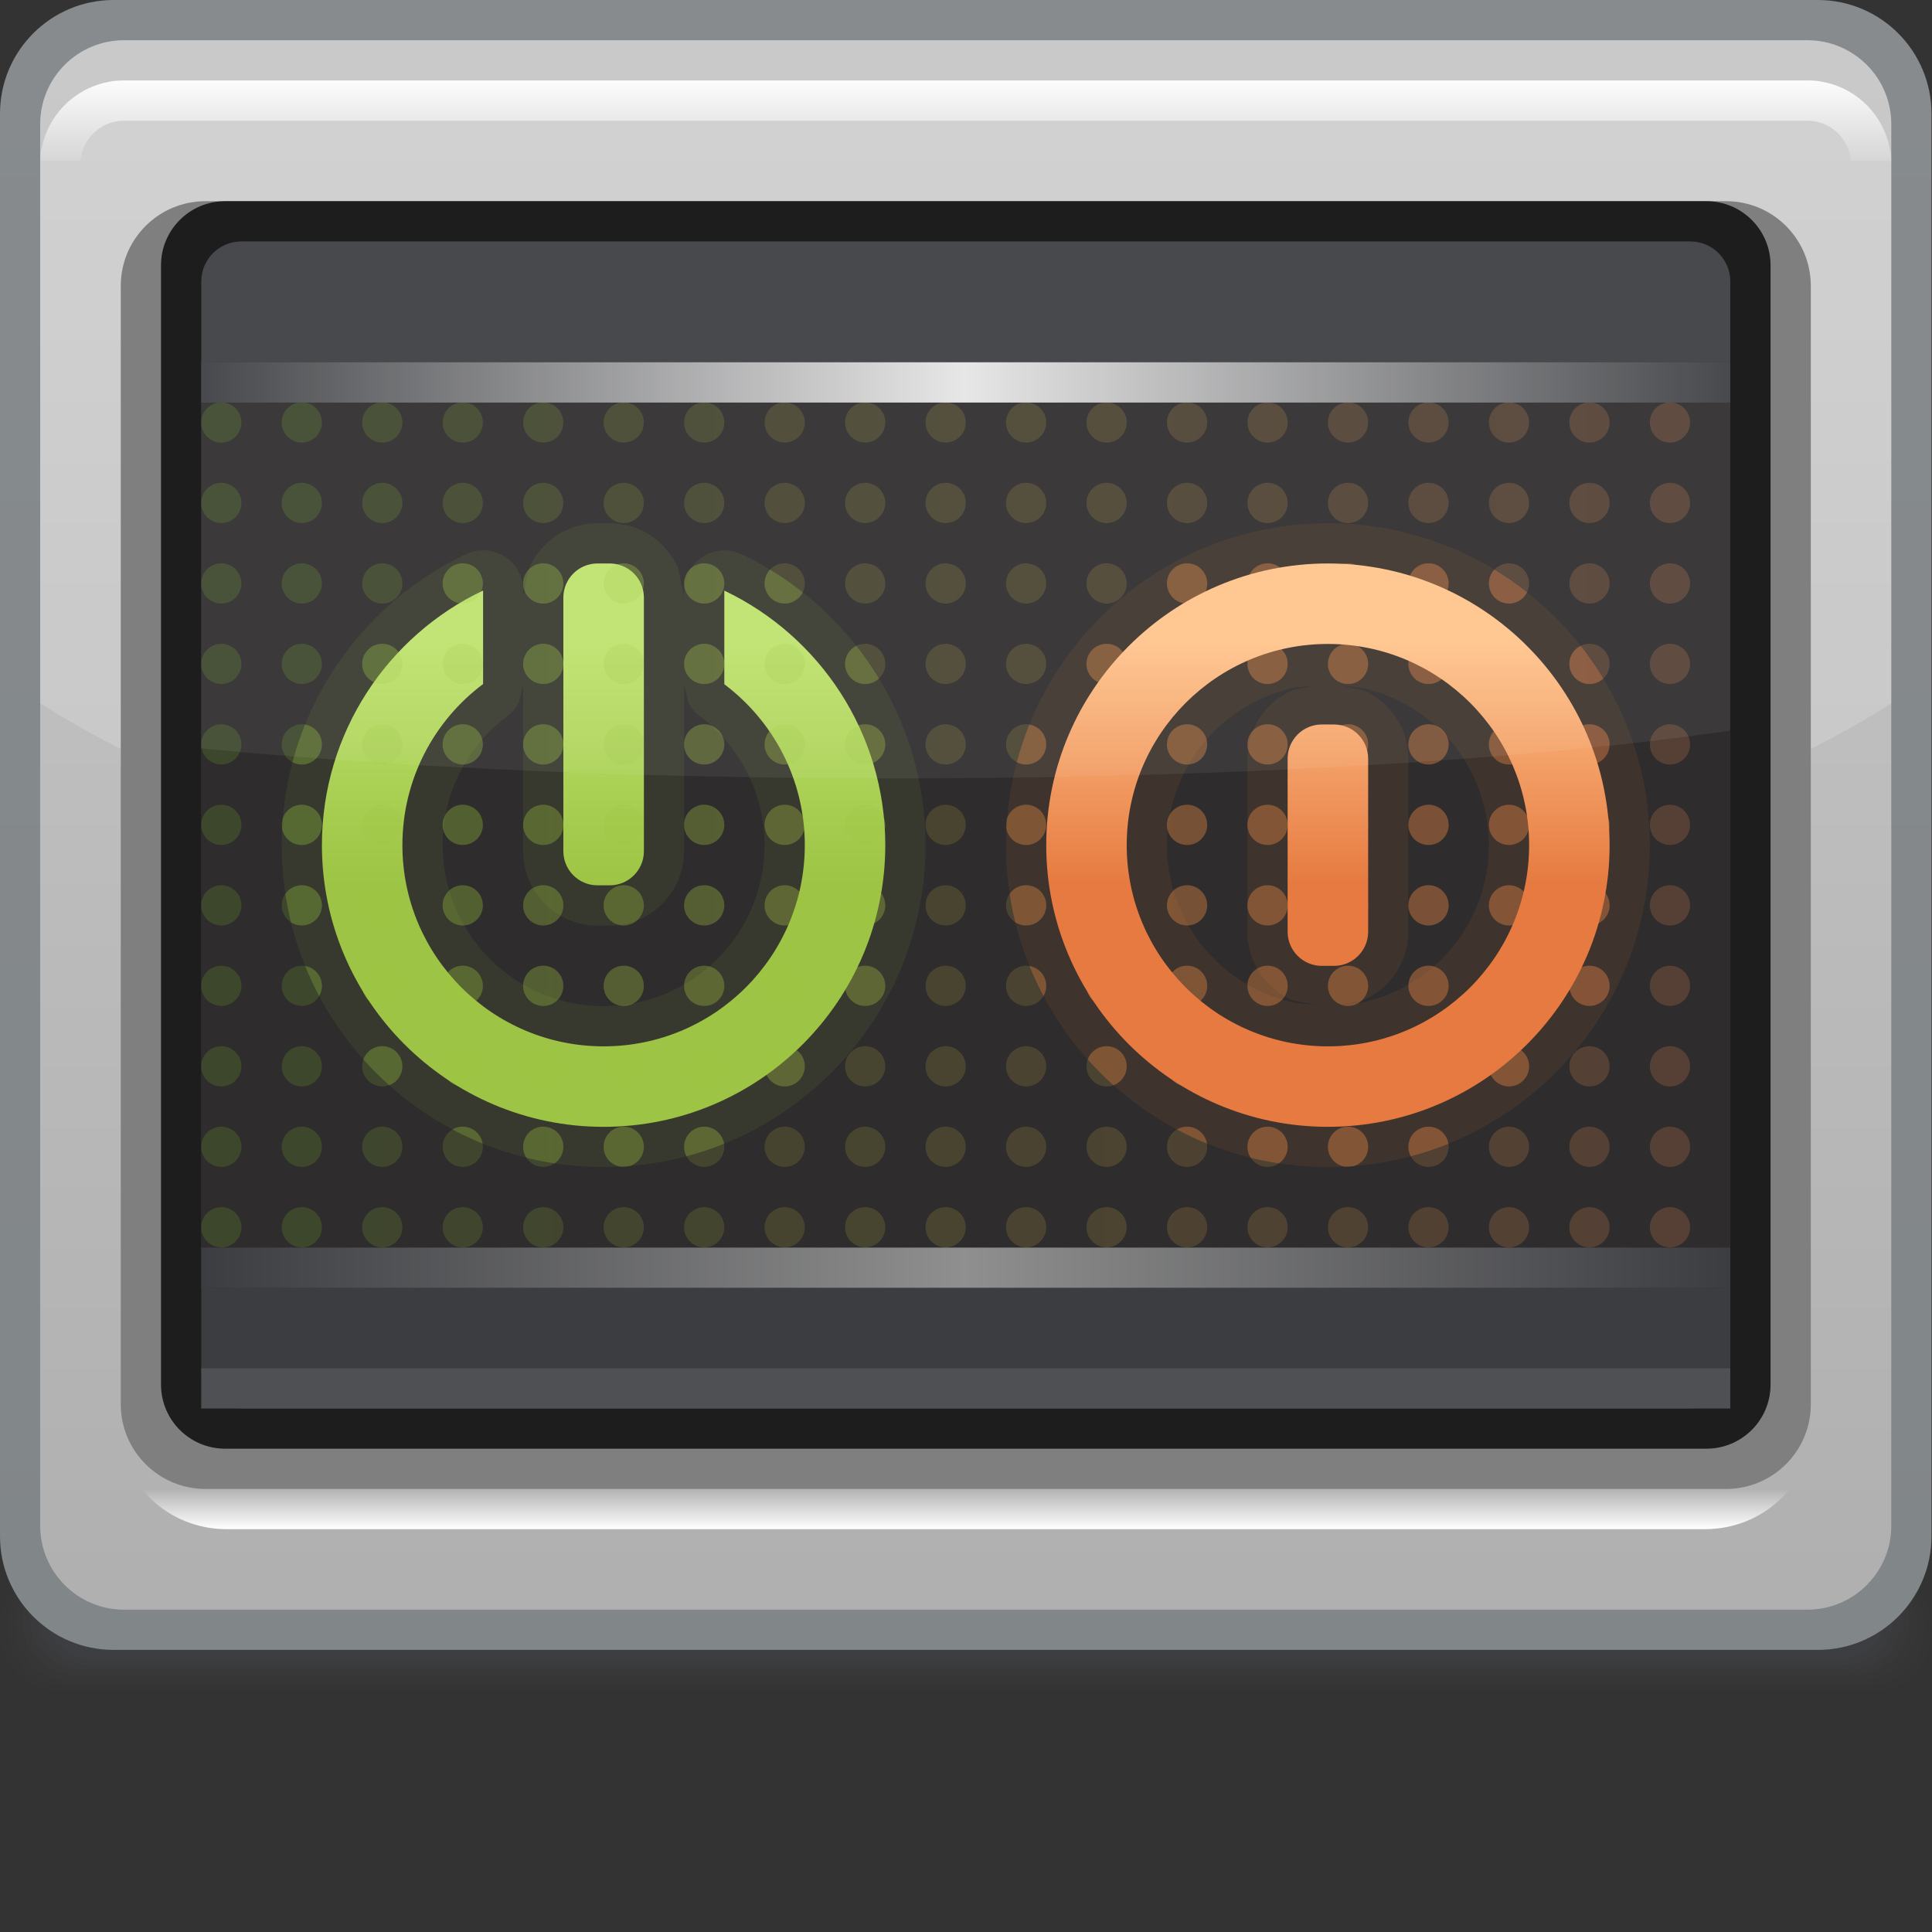<?xml version="1.0" encoding="UTF-8" standalone="no"?>
<!-- Created with Inkscape (http://www.inkscape.org/) -->

<svg
   xmlns:dc="http://purl.org/dc/elements/1.1/"
   xmlns:cc="http://creativecommons.org/ns#"
   xmlns:rdf="http://www.w3.org/1999/02/22-rdf-syntax-ns#"
   xmlns:svg="http://www.w3.org/2000/svg"
   xmlns="http://www.w3.org/2000/svg"
   xmlns:sodipodi="http://sodipodi.sourceforge.net/DTD/sodipodi-0.dtd"
   xmlns:inkscape="http://www.inkscape.org/namespaces/inkscape"
   width="48"
   height="48"
   id="svg2"
   version="1.1"
   inkscape:version="0.48.3.1 r9886"
   sodipodi:docname="48.svg">
  <rect width="100%" height="100%" fill="#333333" stroke="none"/>
  <defs
     id="defs4">
    <linearGradient
       gradientTransform="translate(11.25,23.998)"
       y2="-4.5"
       x2="0"
       y1="0"
       x1="0"
       gradientUnits="userSpaceOnUse"
       id="LinearGradient_8-31">
      <stop
         id="stop16327"
         stop-color="#bee26d"
         offset="0" />
      <stop
         id="stop16329"
         stop-color="#9dc444"
         offset="1" />
    </linearGradient>
    <linearGradient
       gradientTransform="translate(24.75,23.998)"
       y2="-4.5"
       x2="0"
       y1="0"
       x1="0"
       gradientUnits="userSpaceOnUse"
       id="LinearGradient_7-0">
      <stop
         id="stop16322"
         stop-color="#ffc38b"
         offset="0" />
      <stop
         id="stop16324"
         stop-color="#e67a40"
         offset="1" />
    </linearGradient>
    <linearGradient
       gradientTransform="translate(3.752,11.997)"
       y2="0"
       x2="28.499"
       y1="0"
       x1="0"
       gradientUnits="userSpaceOnUse"
       id="LinearGradient_6-81">
      <stop
         id="stop16315"
         stop-color="#3c3d41"
         offset="0" />
      <stop
         id="stop16317"
         stop-color="#8f8f8f"
         offset="0.499" />
      <stop
         id="stop16319"
         stop-color="#3c3d41"
         offset="1" />
    </linearGradient>
    <linearGradient
       gradientTransform="translate(3.751,29.247)"
       y2="0"
       x2="28.5"
       y1="0"
       x1="0"
       gradientUnits="userSpaceOnUse"
       id="LinearGradient_5-52">
      <stop
         id="stop16308"
         stop-color="#3c3d41"
         offset="0" />
      <stop
         id="stop16310"
         stop-color="#e5e5e5"
         offset="0.499" />
      <stop
         id="stop16312"
         stop-color="#3c3d41"
         offset="1" />
    </linearGradient>
    <linearGradient
       gradientTransform="translate(4.5,12.748)"
       y2="0"
       x2="27"
       y1="0"
       x1="0"
       gradientUnits="userSpaceOnUse"
       id="LinearGradient_4-6">
      <stop
         id="stop16303"
         stop-color="#3c472c"
         offset="0" />
      <stop
         id="stop16305"
         stop-color="#564035"
         offset="1" />
    </linearGradient>
    <linearGradient
       gradientTransform="translate(14.25,34.5)"
       y2="-1.5"
       x2="0"
       y1="0"
       x1="0"
       gradientUnits="userSpaceOnUse"
       id="LinearGradient_3-63">
      <stop
         id="stop16298"
         stop-color="#fcfcfc"
         offset="0" />
      <stop
         id="stop16300"
         stop-color="#d6d6d6"
         offset="1" />
    </linearGradient>
    <linearGradient
       gradientTransform="translate(20.25,7.5)"
       y2="0.75"
       x2="0"
       y1="0"
       x1="0"
       gradientUnits="userSpaceOnUse"
       id="LinearGradient_2-74">
      <stop
         id="stop16293"
         stop-color="#ffffff"
         offset="0" />
      <stop
         id="stop16295"
         stop-color="#b2b2b2"
         offset="1" />
    </linearGradient>
    <linearGradient
       gradientTransform="matrix(0,-1,1,0,14.441,34.708)"
       y2="0"
       x2="28.166"
       y1="0"
       x1="0"
       gradientUnits="userSpaceOnUse"
       id="LinearGradient_1-134">
      <stop
         id="stop16288"
         stop-color="#c9c9c9"
         offset="0" />
      <stop
         id="stop16290"
         stop-color="#b0b0b0"
         offset="1" />
    </linearGradient>
    <linearGradient
       gradientTransform="matrix(0,-1,1,0,14.344,35.721)"
       y2="0"
       x2="30.192"
       y1="0"
       x1="0"
       gradientUnits="userSpaceOnUse"
       id="LinearGradient-9">
      <stop
         id="stop16283"
         stop-color="#878b8e"
         offset="0" />
      <stop
         id="stop16285"
         stop-color="#818689"
         offset="1" />
    </linearGradient>
  </defs>
  <sodipodi:namedview
     id="base"
     pagecolor="#ffffff"
     bordercolor="#666666"
     borderopacity="1.0"
     inkscape:pageopacity="0.0"
     inkscape:pageshadow="2"
     inkscape:zoom="6.7819317"
     inkscape:cx="24.370822"
     inkscape:cy="23.776412"
     inkscape:document-units="px"
     inkscape:current-layer="layer1"
     showgrid="false"
     inkscape:window-width="860"
     inkscape:window-height="523"
     inkscape:window-x="845"
     inkscape:window-y="315"
     inkscape:window-maximized="0" />
  <g
     inkscape:label="Layer 1"
     inkscape:groupmode="layer"
     id="layer1"
     transform="translate(0,-1004.362)">
    <g
       style="fill-rule:evenodd;stroke-width:0.501;stroke-linejoin:bevel;overflow:visible"
       id="g16467"
       transform="matrix(1.333,0,0,1.333,0,1004.362)">
      <g
         transform="scale(1,-1)"
         font-size="16"
         id="Document"
         style="font-size:16px;fill:none;stroke:#000000;font-family:Times New Roman">
        <g
           transform="translate(0,-36)"
           id="Spread">
          <g
             id="MouseOff">
            <g
               id="Group"
               style="stroke:none">
              <g
                 stroke-miterlimit="79.84"
                 id="Group_1"
                 style="fill:#494a4f">
                <path
                   id="path16336"
                   d="m 0.001,5.626 0,-0.002 C 0.001,5.004 0.448,4.5 0.998,4.5 l 34.005,0 C 35.553,4.5 36,5.004 36,5.624 l 0,0.002 c 0,0.62 -0.447,1.124 -0.997,1.124 l -34.005,0 C 0.448,6.75 0.001,6.246 0.001,5.626 z"
                   inkscape:connector-curvature="0"
                   style="fill-opacity:0.055;marker-start:none;marker-end:none" />
                <path
                   id="path16338"
                   d="m 0.141,5.672 0,-0.002 c 0,-0.594 0.446,-1.077 0.997,-1.077 l 33.724,0 c 0.551,0 0.997,0.483 0.997,1.077 l 0,0.002 c 0,0.594 -0.446,1.078 -0.997,1.078 l -33.724,0 C 0.587,6.75 0.141,6.266 0.141,5.672 z"
                   inkscape:connector-curvature="0"
                   style="fill-opacity:0.075;marker-start:none;marker-end:none" />
                <path
                   id="path16340"
                   d="m 0.281,5.72 0,-0.002 c 0,-0.568 0.447,-1.031 0.998,-1.031 l 33.442,0 c 0.551,0 0.998,0.463 0.998,1.031 l 0,0.002 c 0,0.567 -0.447,1.03 -0.998,1.03 l -33.442,0 C 0.728,6.75 0.281,6.287 0.281,5.72 z"
                   inkscape:connector-curvature="0"
                   style="fill-opacity:0.094;marker-start:none;marker-end:none" />
                <path
                   id="path16342"
                   d="m 0.422,5.766 0,0 c 0,-0.544 0.447,-0.985 0.998,-0.985 l 33.161,0 c 0.551,0 0.997,0.441 0.997,0.985 l 0,0 c 0,0.543 -0.446,0.984 -0.997,0.984 L 1.42,6.75 C 0.869,6.75 0.422,6.309 0.422,5.766 z"
                   inkscape:connector-curvature="0"
                   style="fill-opacity:0.11;marker-start:none;marker-end:none" />
                <path
                   id="path16344"
                   d="m 0.563,5.812 0,-0.002 c 0,-0.516 0.447,-0.935 0.996,-0.935 l 32.882,0 c 0.55,0 0.997,0.419 0.997,0.935 l 0,0.002 c 0,0.518 -0.447,0.938 -0.997,0.938 l -32.882,0 C 1.01,6.75 0.563,6.33 0.563,5.812 z"
                   inkscape:connector-curvature="0"
                   style="fill-opacity:0.129;marker-start:none;marker-end:none" />
                <path
                   id="path16346"
                   d="m 0.704,5.858 0,0 c 0,-0.492 0.446,-0.89 0.996,-0.89 l 32.6,0 c 0.55,0 0.997,0.398 0.997,0.89 l 0,0 C 35.297,6.35 34.85,6.75 34.3,6.75 l -32.6,0 C 1.15,6.75 0.704,6.35 0.704,5.858 z"
                   inkscape:connector-curvature="0"
                   style="fill-opacity:0.149;marker-start:none;marker-end:none" />
                <path
                   id="path16348"
                   d="m 0.844,5.906 0,0 c 0,-0.468 0.447,-0.845 0.997,-0.845 l 32.319,0 c 0.549,0 0.996,0.377 0.996,0.845 l 0,0 c 0,0.467 -0.447,0.844 -0.996,0.844 l -32.319,0 C 1.291,6.75 0.844,6.373 0.844,5.906 z"
                   inkscape:connector-curvature="0"
                   style="fill-opacity:0.165;marker-start:none;marker-end:none" />
              </g>
              <path
                 style="fill:url(#LinearGradient-9);stroke-width:0.122;marker-start:none;marker-end:none"
                 id="path16350"
                 stroke-miterlimit="79.84"
                 d="M 0,33.883 0,7.366 C 0,6.198 0.949,5.249 2.117,5.249 l 31.765,0 c 1.168,0 2.117,0.949 2.117,2.117 l 0,26.517 C 35.999,35.051 35.05,36 33.882,36 L 2.117,36 C 0.949,36 0,35.051 0,33.883 z"
                 inkscape:connector-curvature="0" />
              <path
                 style="fill:url(#LinearGradient_1-134);stroke-width:0.122;marker-start:none;marker-end:none"
                 id="path16352"
                 stroke-miterlimit="79.84"
                 d="m 0.749,33.688 0,-26.127 c 0,-0.862 0.7,-1.562 1.562,-1.562 l 31.377,0 c 0.862,0 1.562,0.7 1.562,1.562 l 0,26.127 c 0,0.862 -0.7,1.562 -1.562,1.562 l -31.377,0 c -0.862,0 -1.562,-0.7 -1.562,-1.562 z"
                 inkscape:connector-curvature="0" />
              <path
                 id="path16354"
                 stroke-miterlimit="79.84"
                 d="m 0.75,22.889 0,10.201 c 0,0.453 1.076,1.41 1.407,1.41 l 31.687,0 c 0.329,0 1.406,-0.956 1.406,-1.41 l 0,-10.201 C 31.24,20.369 25.001,18.751 18,18.751 c -7.002,0 -13.24,1.619 -17.25,4.138 z"
                 inkscape:connector-curvature="0"
                 style="fill:#ffffff;fill-opacity:0.165;stroke-width:0.051;marker-start:none;marker-end:none" />
              <path
                 style="fill:url(#LinearGradient_2-74);stroke-width:0.122;marker-start:none;marker-end:none"
                 id="path16356"
                 stroke-miterlimit="79.84"
                 d="m 2.251,9.375 0,-10e-4 c 0,-1.035 0.884,-1.875 1.973,-1.875 l 27.553,0 c 1.089,0 1.973,0.84 1.973,1.875 l 0,10e-4 c 0,1.035 -0.884,1.875 -1.973,1.875 l -27.553,0 c -1.089,0 -1.973,-0.84 -1.973,-1.875 z"
                 inkscape:connector-curvature="0" />
              <path
                 id="path16358"
                 stroke-miterlimit="79.84"
                 d="m 2.251,30.674 0,-20.849 c 0,-0.869 0.707,-1.576 1.576,-1.576 l 28.347,0 c 0.869,0 1.576,0.707 1.576,1.576 l 0,20.849 c 0,0.869 -0.707,1.576 -1.576,1.576 l -28.347,0 c -0.869,0 -1.576,-0.707 -1.576,-1.576 z"
                 inkscape:connector-curvature="0"
                 style="fill:#7f7f7f;stroke-width:0.122;marker-start:none;marker-end:none" />
              <path
                 id="path16360"
                 stroke-miterlimit="79.84"
                 d="m 3.001,31.056 0,-20.863 c 0,-0.659 0.535,-1.194 1.194,-1.194 l 27.611,0 c 0.659,0 1.194,0.535 1.194,1.194 l 0,20.863 c 0,0.659 -0.535,1.194 -1.194,1.194 l -27.611,0 c -0.659,0 -1.194,-0.535 -1.194,-1.194 z"
                 inkscape:connector-curvature="0"
                 style="fill:#1d1d1d;stroke-width:0.122;marker-start:none;marker-end:none" />
              <path
                 id="path16362"
                 stroke-miterlimit="79.84"
                 d="m 3.752,30.756 0,-20.263 c 0,-0.41 0.334,-0.744 0.744,-0.744 l 27.009,0 c 0.41,0 0.744,0.334 0.744,0.744 l 0,20.263 c 0,0.41 -0.334,0.744 -0.744,0.744 l -27.009,0 c -0.41,0 -0.744,-0.334 -0.744,-0.744 z"
                 inkscape:connector-curvature="0"
                 style="fill:#3c3d41;stroke-width:0.122;marker-start:none;marker-end:none" />
              <path
                 style="fill:url(#LinearGradient_3-63);stroke-width:0.122;marker-start:none;marker-end:none"
                 id="path16364"
                 stroke-miterlimit="79.84"
                 d="m 2.311,34.5 31.377,0 c 0.841,0 1.528,-0.668 1.56,-1.501 l -0.751,0 c -0.031,0.418 -0.383,0.751 -0.809,0.751 l -31.377,0 c -0.428,0 -0.779,-0.333 -0.81,-0.751 l -0.751,0 C 0.782,33.832 1.469,34.5 2.311,34.5 z"
                 inkscape:connector-curvature="0" />
              <path
                 id="path16366"
                 stroke-miterlimit="79.84"
                 d="m 3.752,29.248 0,-17.247 28.497,0 0,17.247 -28.497,0 z"
                 inkscape:connector-curvature="0"
                 style="fill:#2e2c2c;stroke-width:0.122;marker-start:none;marker-end:none" />
              <path
                 style="fill:url(#LinearGradient_4-6);stroke-width:0.75;marker-start:none;marker-end:none"
                 id="path16368"
                 stroke-miterlimit="79.84"
                 d="m 3.751,13.093 10e-4,0.076 c 0.022,0.186 0.18,0.332 0.373,0.332 0.207,0 0.375,-0.168 0.375,-0.375 0,-0.207 -0.168,-0.375 -0.375,-0.375 -0.196,0 -0.358,0.15 -0.374,0.342 z m 1.499,0.033 c 0,0.207 0.168,0.375 0.375,0.375 C 5.832,13.501 6,13.333 6,13.126 6,12.919 5.832,12.751 5.625,12.751 c -0.207,0 -0.375,0.168 -0.375,0.375 z m 1.5,0 c 0,0.207 0.168,0.375 0.375,0.375 0.207,0 0.375,-0.168 0.375,-0.375 0,-0.207 -0.168,-0.375 -0.375,-0.375 -0.207,0 -0.375,0.168 -0.375,0.375 z m 1.5,0 c 0,0.207 0.168,0.375 0.375,0.375 C 8.832,13.501 9,13.333 9,13.126 9,12.919 8.832,12.751 8.625,12.751 c -0.207,0 -0.375,0.168 -0.375,0.375 z m 1.5,0 c 0,0.207 0.168,0.375 0.375,0.375 0.207,0 0.375,-0.168 0.375,-0.375 0,-0.207 -0.168,-0.375 -0.375,-0.375 -0.207,0 -0.375,0.168 -0.375,0.375 z m 1.5,0 c 0,0.207 0.168,0.375 0.375,0.375 0.207,0 0.375,-0.168 0.375,-0.375 0,-0.207 -0.168,-0.375 -0.375,-0.375 -0.207,0 -0.375,0.168 -0.375,0.375 z m 1.5,0 c 0,0.207 0.168,0.375 0.375,0.375 0.207,0 0.375,-0.168 0.375,-0.375 0,-0.207 -0.168,-0.375 -0.375,-0.375 -0.207,0 -0.375,0.168 -0.375,0.375 z m 1.5,0 c 0,0.207 0.168,0.375 0.375,0.375 0.207,0 0.375,-0.168 0.375,-0.375 0,-0.207 -0.168,-0.375 -0.375,-0.375 -0.207,0 -0.375,0.168 -0.375,0.375 z m 1.5,0 c 0,0.207 0.168,0.375 0.375,0.375 0.207,0 0.375,-0.168 0.375,-0.375 0,-0.207 -0.168,-0.375 -0.375,-0.375 -0.207,0 -0.375,0.168 -0.375,0.375 z m 1.5,0 c 0,0.207 0.168,0.375 0.375,0.375 0.207,0 0.375,-0.168 0.375,-0.375 0,-0.207 -0.168,-0.375 -0.375,-0.375 -0.207,0 -0.375,0.168 -0.375,0.375 z m 1.5,0 c 0,0.207 0.168,0.375 0.375,0.375 0.207,0 0.375,-0.168 0.375,-0.375 0,-0.207 -0.168,-0.375 -0.375,-0.375 -0.207,0 -0.375,0.168 -0.375,0.375 z m 1.5,0 c 0,0.207 0.168,0.375 0.375,0.375 0.207,0 0.375,-0.168 0.375,-0.375 0,-0.207 -0.168,-0.375 -0.375,-0.375 -0.207,0 -0.375,0.168 -0.375,0.375 z m 1.5,0 c 0,0.207 0.168,0.375 0.375,0.375 0.207,0 0.375,-0.168 0.375,-0.375 0,-0.207 -0.168,-0.375 -0.375,-0.375 -0.207,0 -0.375,0.168 -0.375,0.375 z m 1.5,0 c 0,0.207 0.168,0.375 0.375,0.375 0.207,0 0.375,-0.168 0.375,-0.375 0,-0.207 -0.168,-0.375 -0.375,-0.375 -0.207,0 -0.375,0.168 -0.375,0.375 z m 1.5,0 c 0,0.207 0.168,0.375 0.375,0.375 0.207,0 0.375,-0.168 0.375,-0.375 0,-0.207 -0.168,-0.375 -0.375,-0.375 -0.207,0 -0.375,0.168 -0.375,0.375 z m 1.5,0 c 0,0.207 0.168,0.375 0.375,0.375 0.207,0 0.375,-0.168 0.375,-0.375 0,-0.207 -0.168,-0.375 -0.375,-0.375 -0.207,0 -0.375,0.168 -0.375,0.375 z m 1.5,0 c 0,0.207 0.168,0.375 0.375,0.375 0.207,0 0.375,-0.168 0.375,-0.375 0,-0.207 -0.168,-0.375 -0.375,-0.375 -0.207,0 -0.375,0.168 -0.375,0.375 z m 1.5,0 c 0,0.207 0.168,0.375 0.375,0.375 0.207,0 0.375,-0.168 0.375,-0.375 0,-0.207 -0.168,-0.375 -0.375,-0.375 -0.207,0 -0.375,0.168 -0.375,0.375 z m 1.5,0 c 0,0.207 0.168,0.375 0.375,0.375 0.207,0 0.375,-0.168 0.375,-0.375 0,-0.207 -0.168,-0.375 -0.375,-0.375 -0.207,0 -0.375,0.168 -0.375,0.375 z m -26.999,1.467 10e-4,0.076 c 0.022,0.186 0.18,0.332 0.373,0.332 0.207,0 0.375,-0.168 0.375,-0.375 0,-0.207 -0.168,-0.375 -0.375,-0.375 -0.196,0 -0.358,0.15 -0.374,0.342 z m 1.499,0.033 c 0,0.207 0.168,0.375 0.375,0.375 C 5.832,15.001 6,14.833 6,14.626 6,14.419 5.832,14.251 5.625,14.251 c -0.207,0 -0.375,0.168 -0.375,0.375 z m 1.5,0 c 0,0.207 0.168,0.375 0.375,0.375 0.207,0 0.375,-0.168 0.375,-0.375 0,-0.207 -0.168,-0.375 -0.375,-0.375 -0.207,0 -0.375,0.168 -0.375,0.375 z m 1.5,0 c 0,0.207 0.168,0.375 0.375,0.375 C 8.832,15.001 9,14.833 9,14.626 9,14.419 8.832,14.251 8.625,14.251 c -0.207,0 -0.375,0.168 -0.375,0.375 z m 1.5,0 c 0,0.207 0.168,0.375 0.375,0.375 0.207,0 0.375,-0.168 0.375,-0.375 0,-0.207 -0.168,-0.375 -0.375,-0.375 -0.207,0 -0.375,0.168 -0.375,0.375 z m 1.5,0 c 0,0.207 0.168,0.375 0.375,0.375 0.207,0 0.375,-0.168 0.375,-0.375 0,-0.207 -0.168,-0.375 -0.375,-0.375 -0.207,0 -0.375,0.168 -0.375,0.375 z m 1.5,0 c 0,0.207 0.168,0.375 0.375,0.375 0.207,0 0.375,-0.168 0.375,-0.375 0,-0.207 -0.168,-0.375 -0.375,-0.375 -0.207,0 -0.375,0.168 -0.375,0.375 z m 1.5,0 c 0,0.207 0.168,0.375 0.375,0.375 0.207,0 0.375,-0.168 0.375,-0.375 0,-0.207 -0.168,-0.375 -0.375,-0.375 -0.207,0 -0.375,0.168 -0.375,0.375 z m 1.5,0 c 0,0.207 0.168,0.375 0.375,0.375 0.207,0 0.375,-0.168 0.375,-0.375 0,-0.207 -0.168,-0.375 -0.375,-0.375 -0.207,0 -0.375,0.168 -0.375,0.375 z m 1.5,0 c 0,0.207 0.168,0.375 0.375,0.375 0.207,0 0.375,-0.168 0.375,-0.375 0,-0.207 -0.168,-0.375 -0.375,-0.375 -0.207,0 -0.375,0.168 -0.375,0.375 z m 1.5,0 c 0,0.207 0.168,0.375 0.375,0.375 0.207,0 0.375,-0.168 0.375,-0.375 0,-0.207 -0.168,-0.375 -0.375,-0.375 -0.207,0 -0.375,0.168 -0.375,0.375 z m 1.5,0 c 0,0.207 0.168,0.375 0.375,0.375 0.207,0 0.375,-0.168 0.375,-0.375 0,-0.207 -0.168,-0.375 -0.375,-0.375 -0.207,0 -0.375,0.168 -0.375,0.375 z m 1.5,0 c 0,0.207 0.168,0.375 0.375,0.375 0.207,0 0.375,-0.168 0.375,-0.375 0,-0.207 -0.168,-0.375 -0.375,-0.375 -0.207,0 -0.375,0.168 -0.375,0.375 z m 1.5,0 c 0,0.207 0.168,0.375 0.375,0.375 0.207,0 0.375,-0.168 0.375,-0.375 0,-0.207 -0.168,-0.375 -0.375,-0.375 -0.207,0 -0.375,0.168 -0.375,0.375 z m 1.5,0 c 0,0.207 0.168,0.375 0.375,0.375 0.207,0 0.375,-0.168 0.375,-0.375 0,-0.207 -0.168,-0.375 -0.375,-0.375 -0.207,0 -0.375,0.168 -0.375,0.375 z m 1.5,0 c 0,0.207 0.168,0.375 0.375,0.375 0.207,0 0.375,-0.168 0.375,-0.375 0,-0.207 -0.168,-0.375 -0.375,-0.375 -0.207,0 -0.375,0.168 -0.375,0.375 z m 1.5,0 c 0,0.207 0.168,0.375 0.375,0.375 0.207,0 0.375,-0.168 0.375,-0.375 0,-0.207 -0.168,-0.375 -0.375,-0.375 -0.207,0 -0.375,0.168 -0.375,0.375 z m 1.5,0 c 0,0.207 0.168,0.375 0.375,0.375 0.207,0 0.375,-0.168 0.375,-0.375 0,-0.207 -0.168,-0.375 -0.375,-0.375 -0.207,0 -0.375,0.168 -0.375,0.375 z m 1.5,0 c 0,0.207 0.168,0.375 0.375,0.375 0.207,0 0.375,-0.168 0.375,-0.375 0,-0.207 -0.168,-0.375 -0.375,-0.375 -0.207,0 -0.375,0.168 -0.375,0.375 z m -26.999,1.467 10e-4,0.076 c 0.022,0.186 0.18,0.332 0.373,0.332 0.207,0 0.375,-0.168 0.375,-0.375 0,-0.207 -0.168,-0.375 -0.375,-0.375 -0.196,0 -0.358,0.15 -0.374,0.342 z m 1.499,0.033 c 0,0.207 0.168,0.375 0.375,0.375 C 5.832,16.501 6,16.333 6,16.126 6,15.919 5.832,15.751 5.625,15.751 c -0.207,0 -0.375,0.168 -0.375,0.375 z m 1.5,0 c 0,0.207 0.168,0.375 0.375,0.375 0.207,0 0.375,-0.168 0.375,-0.375 0,-0.207 -0.168,-0.375 -0.375,-0.375 -0.207,0 -0.375,0.168 -0.375,0.375 z m 1.5,0 c 0,0.207 0.168,0.375 0.375,0.375 C 8.832,16.501 9,16.333 9,16.126 9,15.919 8.832,15.751 8.625,15.751 c -0.207,0 -0.375,0.168 -0.375,0.375 z m 1.5,0 c 0,0.207 0.168,0.375 0.375,0.375 0.207,0 0.375,-0.168 0.375,-0.375 0,-0.207 -0.168,-0.375 -0.375,-0.375 -0.207,0 -0.375,0.168 -0.375,0.375 z m 1.5,0 c 0,0.207 0.168,0.375 0.375,0.375 0.207,0 0.375,-0.168 0.375,-0.375 0,-0.207 -0.168,-0.375 -0.375,-0.375 -0.207,0 -0.375,0.168 -0.375,0.375 z m 1.5,0 c 0,0.207 0.168,0.375 0.375,0.375 0.207,0 0.375,-0.168 0.375,-0.375 0,-0.207 -0.168,-0.375 -0.375,-0.375 -0.207,0 -0.375,0.168 -0.375,0.375 z m 1.5,0 c 0,0.207 0.168,0.375 0.375,0.375 0.207,0 0.375,-0.168 0.375,-0.375 0,-0.207 -0.168,-0.375 -0.375,-0.375 -0.207,0 -0.375,0.168 -0.375,0.375 z m 1.5,0 c 0,0.207 0.168,0.375 0.375,0.375 0.207,0 0.375,-0.168 0.375,-0.375 0,-0.207 -0.168,-0.375 -0.375,-0.375 -0.207,0 -0.375,0.168 -0.375,0.375 z m 1.5,0 c 0,0.207 0.168,0.375 0.375,0.375 0.207,0 0.375,-0.168 0.375,-0.375 0,-0.207 -0.168,-0.375 -0.375,-0.375 -0.207,0 -0.375,0.168 -0.375,0.375 z m 1.5,0 c 0,0.207 0.168,0.375 0.375,0.375 0.207,0 0.375,-0.168 0.375,-0.375 0,-0.207 -0.168,-0.375 -0.375,-0.375 -0.207,0 -0.375,0.168 -0.375,0.375 z m 1.5,0 c 0,0.207 0.168,0.375 0.375,0.375 0.207,0 0.375,-0.168 0.375,-0.375 0,-0.207 -0.168,-0.375 -0.375,-0.375 -0.207,0 -0.375,0.168 -0.375,0.375 z m 1.5,0 c 0,0.207 0.168,0.375 0.375,0.375 0.207,0 0.375,-0.168 0.375,-0.375 0,-0.207 -0.168,-0.375 -0.375,-0.375 -0.207,0 -0.375,0.168 -0.375,0.375 z m 1.5,0 c 0,0.207 0.168,0.375 0.375,0.375 0.207,0 0.375,-0.168 0.375,-0.375 0,-0.207 -0.168,-0.375 -0.375,-0.375 -0.207,0 -0.375,0.168 -0.375,0.375 z m 1.5,0 c 0,0.207 0.168,0.375 0.375,0.375 0.207,0 0.375,-0.168 0.375,-0.375 0,-0.207 -0.168,-0.375 -0.375,-0.375 -0.207,0 -0.375,0.168 -0.375,0.375 z m 1.5,0 c 0,0.207 0.168,0.375 0.375,0.375 0.207,0 0.375,-0.168 0.375,-0.375 0,-0.207 -0.168,-0.375 -0.375,-0.375 -0.207,0 -0.375,0.168 -0.375,0.375 z m 1.5,0 c 0,0.207 0.168,0.375 0.375,0.375 0.207,0 0.375,-0.168 0.375,-0.375 0,-0.207 -0.168,-0.375 -0.375,-0.375 -0.207,0 -0.375,0.168 -0.375,0.375 z m 1.5,0 c 0,0.207 0.168,0.375 0.375,0.375 0.207,0 0.375,-0.168 0.375,-0.375 0,-0.207 -0.168,-0.375 -0.375,-0.375 -0.207,0 -0.375,0.168 -0.375,0.375 z m 1.5,0 c 0,0.207 0.168,0.375 0.375,0.375 0.207,0 0.375,-0.168 0.375,-0.375 0,-0.207 -0.168,-0.375 -0.375,-0.375 -0.207,0 -0.375,0.168 -0.375,0.375 z m -26.999,1.467 10e-4,0.076 c 0.022,0.186 0.18,0.332 0.373,0.332 0.207,0 0.375,-0.168 0.375,-0.375 0,-0.207 -0.168,-0.375 -0.375,-0.375 -0.196,0 -0.358,0.15 -0.374,0.342 z m 1.499,0.033 c 0,0.207 0.168,0.375 0.375,0.375 C 5.832,18.001 6,17.833 6,17.626 6,17.419 5.832,17.251 5.625,17.251 c -0.207,0 -0.375,0.168 -0.375,0.375 z m 1.5,0 c 0,0.207 0.168,0.375 0.375,0.375 0.207,0 0.375,-0.168 0.375,-0.375 0,-0.207 -0.168,-0.375 -0.375,-0.375 -0.207,0 -0.375,0.168 -0.375,0.375 z m 1.5,0 c 0,0.207 0.168,0.375 0.375,0.375 C 8.832,18.001 9,17.833 9,17.626 9,17.419 8.832,17.251 8.625,17.251 c -0.207,0 -0.375,0.168 -0.375,0.375 z m 1.5,0 c 0,0.207 0.168,0.375 0.375,0.375 0.207,0 0.375,-0.168 0.375,-0.375 0,-0.207 -0.168,-0.375 -0.375,-0.375 -0.207,0 -0.375,0.168 -0.375,0.375 z m 1.5,0 c 0,0.207 0.168,0.375 0.375,0.375 0.207,0 0.375,-0.168 0.375,-0.375 0,-0.207 -0.168,-0.375 -0.375,-0.375 -0.207,0 -0.375,0.168 -0.375,0.375 z m 1.5,0 c 0,0.207 0.168,0.375 0.375,0.375 0.207,0 0.375,-0.168 0.375,-0.375 0,-0.207 -0.168,-0.375 -0.375,-0.375 -0.207,0 -0.375,0.168 -0.375,0.375 z m 1.5,0 c 0,0.207 0.168,0.375 0.375,0.375 0.207,0 0.375,-0.168 0.375,-0.375 0,-0.207 -0.168,-0.375 -0.375,-0.375 -0.207,0 -0.375,0.168 -0.375,0.375 z m 1.5,0 c 0,0.207 0.168,0.375 0.375,0.375 0.207,0 0.375,-0.168 0.375,-0.375 0,-0.207 -0.168,-0.375 -0.375,-0.375 -0.207,0 -0.375,0.168 -0.375,0.375 z m 1.5,0 c 0,0.207 0.168,0.375 0.375,0.375 0.207,0 0.375,-0.168 0.375,-0.375 0,-0.207 -0.168,-0.375 -0.375,-0.375 -0.207,0 -0.375,0.168 -0.375,0.375 z m 1.5,0 c 0,0.207 0.168,0.375 0.375,0.375 0.207,0 0.375,-0.168 0.375,-0.375 0,-0.207 -0.168,-0.375 -0.375,-0.375 -0.207,0 -0.375,0.168 -0.375,0.375 z m 1.5,0 c 0,0.207 0.168,0.375 0.375,0.375 0.207,0 0.375,-0.168 0.375,-0.375 0,-0.207 -0.168,-0.375 -0.375,-0.375 -0.207,0 -0.375,0.168 -0.375,0.375 z m 1.5,0 c 0,0.207 0.168,0.375 0.375,0.375 0.207,0 0.375,-0.168 0.375,-0.375 0,-0.207 -0.168,-0.375 -0.375,-0.375 -0.207,0 -0.375,0.168 -0.375,0.375 z m 1.5,0 c 0,0.207 0.168,0.375 0.375,0.375 0.207,0 0.375,-0.168 0.375,-0.375 0,-0.207 -0.168,-0.375 -0.375,-0.375 -0.207,0 -0.375,0.168 -0.375,0.375 z m 1.5,0 c 0,0.207 0.168,0.375 0.375,0.375 0.207,0 0.375,-0.168 0.375,-0.375 0,-0.207 -0.168,-0.375 -0.375,-0.375 -0.207,0 -0.375,0.168 -0.375,0.375 z m 1.5,0 c 0,0.207 0.168,0.375 0.375,0.375 0.207,0 0.375,-0.168 0.375,-0.375 0,-0.207 -0.168,-0.375 -0.375,-0.375 -0.207,0 -0.375,0.168 -0.375,0.375 z m 1.5,0 c 0,0.207 0.168,0.375 0.375,0.375 0.207,0 0.375,-0.168 0.375,-0.375 0,-0.207 -0.168,-0.375 -0.375,-0.375 -0.207,0 -0.375,0.168 -0.375,0.375 z m 1.5,0 c 0,0.207 0.168,0.375 0.375,0.375 0.207,0 0.375,-0.168 0.375,-0.375 0,-0.207 -0.168,-0.375 -0.375,-0.375 -0.207,0 -0.375,0.168 -0.375,0.375 z m 1.5,0 c 0,0.207 0.168,0.375 0.375,0.375 0.207,0 0.375,-0.168 0.375,-0.375 0,-0.207 -0.168,-0.375 -0.375,-0.375 -0.207,0 -0.375,0.168 -0.375,0.375 z m -26.999,1.467 10e-4,0.076 c 0.022,0.186 0.18,0.332 0.373,0.332 0.207,0 0.375,-0.168 0.375,-0.375 0,-0.207 -0.168,-0.375 -0.375,-0.375 -0.196,0 -0.358,0.15 -0.374,0.342 z m 1.499,0.033 c 0,0.207 0.168,0.375 0.375,0.375 C 5.832,19.501 6,19.333 6,19.126 6,18.919 5.832,18.751 5.625,18.751 c -0.207,0 -0.375,0.168 -0.375,0.375 z m 1.5,0 c 0,0.207 0.168,0.375 0.375,0.375 0.207,0 0.375,-0.168 0.375,-0.375 0,-0.207 -0.168,-0.375 -0.375,-0.375 -0.207,0 -0.375,0.168 -0.375,0.375 z m 1.5,0 c 0,0.207 0.168,0.375 0.375,0.375 C 8.832,19.501 9,19.333 9,19.126 9,18.919 8.832,18.751 8.625,18.751 c -0.207,0 -0.375,0.168 -0.375,0.375 z m 1.5,0 c 0,0.207 0.168,0.375 0.375,0.375 0.207,0 0.375,-0.168 0.375,-0.375 0,-0.207 -0.168,-0.375 -0.375,-0.375 -0.207,0 -0.375,0.168 -0.375,0.375 z m 1.5,0 c 0,0.207 0.168,0.375 0.375,0.375 0.207,0 0.375,-0.168 0.375,-0.375 0,-0.207 -0.168,-0.375 -0.375,-0.375 -0.207,0 -0.375,0.168 -0.375,0.375 z m 1.5,0 c 0,0.207 0.168,0.375 0.375,0.375 0.207,0 0.375,-0.168 0.375,-0.375 0,-0.207 -0.168,-0.375 -0.375,-0.375 -0.207,0 -0.375,0.168 -0.375,0.375 z m 1.5,0 c 0,0.207 0.168,0.375 0.375,0.375 0.207,0 0.375,-0.168 0.375,-0.375 0,-0.207 -0.168,-0.375 -0.375,-0.375 -0.207,0 -0.375,0.168 -0.375,0.375 z m 1.5,0 c 0,0.207 0.168,0.375 0.375,0.375 0.207,0 0.375,-0.168 0.375,-0.375 0,-0.207 -0.168,-0.375 -0.375,-0.375 -0.207,0 -0.375,0.168 -0.375,0.375 z m 1.5,0 c 0,0.207 0.168,0.375 0.375,0.375 0.207,0 0.375,-0.168 0.375,-0.375 0,-0.207 -0.168,-0.375 -0.375,-0.375 -0.207,0 -0.375,0.168 -0.375,0.375 z m 1.5,0 c 0,0.207 0.168,0.375 0.375,0.375 0.207,0 0.375,-0.168 0.375,-0.375 0,-0.207 -0.168,-0.375 -0.375,-0.375 -0.207,0 -0.375,0.168 -0.375,0.375 z m 1.5,0 c 0,0.207 0.168,0.375 0.375,0.375 0.207,0 0.375,-0.168 0.375,-0.375 0,-0.207 -0.168,-0.375 -0.375,-0.375 -0.207,0 -0.375,0.168 -0.375,0.375 z m 1.5,0 c 0,0.207 0.168,0.375 0.375,0.375 0.207,0 0.375,-0.168 0.375,-0.375 0,-0.207 -0.168,-0.375 -0.375,-0.375 -0.207,0 -0.375,0.168 -0.375,0.375 z m 1.5,0 c 0,0.207 0.168,0.375 0.375,0.375 0.207,0 0.375,-0.168 0.375,-0.375 0,-0.207 -0.168,-0.375 -0.375,-0.375 -0.207,0 -0.375,0.168 -0.375,0.375 z m 1.5,0 c 0,0.207 0.168,0.375 0.375,0.375 0.207,0 0.375,-0.168 0.375,-0.375 0,-0.207 -0.168,-0.375 -0.375,-0.375 -0.207,0 -0.375,0.168 -0.375,0.375 z m 1.5,0 c 0,0.207 0.168,0.375 0.375,0.375 0.207,0 0.375,-0.168 0.375,-0.375 0,-0.207 -0.168,-0.375 -0.375,-0.375 -0.207,0 -0.375,0.168 -0.375,0.375 z m 1.5,0 c 0,0.207 0.168,0.375 0.375,0.375 0.207,0 0.375,-0.168 0.375,-0.375 0,-0.207 -0.168,-0.375 -0.375,-0.375 -0.207,0 -0.375,0.168 -0.375,0.375 z m 1.5,0 c 0,0.207 0.168,0.375 0.375,0.375 0.207,0 0.375,-0.168 0.375,-0.375 0,-0.207 -0.168,-0.375 -0.375,-0.375 -0.207,0 -0.375,0.168 -0.375,0.375 z m 1.5,0 c 0,0.207 0.168,0.375 0.375,0.375 0.207,0 0.375,-0.168 0.375,-0.375 0,-0.207 -0.168,-0.375 -0.375,-0.375 -0.207,0 -0.375,0.168 -0.375,0.375 z m -26.999,1.467 10e-4,0.076 c 0.022,0.186 0.18,0.332 0.373,0.332 0.207,0 0.375,-0.168 0.375,-0.375 0,-0.207 -0.168,-0.375 -0.375,-0.375 -0.196,0 -0.358,0.15 -0.374,0.342 z m 1.499,0.033 c 0,0.207 0.168,0.375 0.375,0.375 C 5.832,21.001 6,20.833 6,20.626 6,20.419 5.832,20.251 5.625,20.251 c -0.207,0 -0.375,0.168 -0.375,0.375 z m 1.5,0 c 0,0.207 0.168,0.375 0.375,0.375 0.207,0 0.375,-0.168 0.375,-0.375 0,-0.207 -0.168,-0.375 -0.375,-0.375 -0.207,0 -0.375,0.168 -0.375,0.375 z m 1.5,0 c 0,0.207 0.168,0.375 0.375,0.375 C 8.832,21.001 9,20.833 9,20.626 9,20.419 8.832,20.251 8.625,20.251 c -0.207,0 -0.375,0.168 -0.375,0.375 z m 1.5,0 c 0,0.207 0.168,0.375 0.375,0.375 0.207,0 0.375,-0.168 0.375,-0.375 0,-0.207 -0.168,-0.375 -0.375,-0.375 -0.207,0 -0.375,0.168 -0.375,0.375 z m 1.5,0 c 0,0.207 0.168,0.375 0.375,0.375 0.207,0 0.375,-0.168 0.375,-0.375 0,-0.207 -0.168,-0.375 -0.375,-0.375 -0.207,0 -0.375,0.168 -0.375,0.375 z m 1.5,0 c 0,0.207 0.168,0.375 0.375,0.375 0.207,0 0.375,-0.168 0.375,-0.375 0,-0.207 -0.168,-0.375 -0.375,-0.375 -0.207,0 -0.375,0.168 -0.375,0.375 z m 1.5,0 c 0,0.207 0.168,0.375 0.375,0.375 0.207,0 0.375,-0.168 0.375,-0.375 0,-0.207 -0.168,-0.375 -0.375,-0.375 -0.207,0 -0.375,0.168 -0.375,0.375 z m 1.5,0 c 0,0.207 0.168,0.375 0.375,0.375 0.207,0 0.375,-0.168 0.375,-0.375 0,-0.207 -0.168,-0.375 -0.375,-0.375 -0.207,0 -0.375,0.168 -0.375,0.375 z m 1.5,0 c 0,0.207 0.168,0.375 0.375,0.375 0.207,0 0.375,-0.168 0.375,-0.375 0,-0.207 -0.168,-0.375 -0.375,-0.375 -0.207,0 -0.375,0.168 -0.375,0.375 z m 1.5,0 c 0,0.207 0.168,0.375 0.375,0.375 0.207,0 0.375,-0.168 0.375,-0.375 0,-0.207 -0.168,-0.375 -0.375,-0.375 -0.207,0 -0.375,0.168 -0.375,0.375 z m 1.5,0 c 0,0.207 0.168,0.375 0.375,0.375 0.207,0 0.375,-0.168 0.375,-0.375 0,-0.207 -0.168,-0.375 -0.375,-0.375 -0.207,0 -0.375,0.168 -0.375,0.375 z m 1.5,0 c 0,0.207 0.168,0.375 0.375,0.375 0.207,0 0.375,-0.168 0.375,-0.375 0,-0.207 -0.168,-0.375 -0.375,-0.375 -0.207,0 -0.375,0.168 -0.375,0.375 z m 1.5,0 c 0,0.207 0.168,0.375 0.375,0.375 0.207,0 0.375,-0.168 0.375,-0.375 0,-0.207 -0.168,-0.375 -0.375,-0.375 -0.207,0 -0.375,0.168 -0.375,0.375 z m 1.5,0 c 0,0.207 0.168,0.375 0.375,0.375 0.207,0 0.375,-0.168 0.375,-0.375 0,-0.207 -0.168,-0.375 -0.375,-0.375 -0.207,0 -0.375,0.168 -0.375,0.375 z m 1.5,0 c 0,0.207 0.168,0.375 0.375,0.375 0.207,0 0.375,-0.168 0.375,-0.375 0,-0.207 -0.168,-0.375 -0.375,-0.375 -0.207,0 -0.375,0.168 -0.375,0.375 z m 1.5,0 c 0,0.207 0.168,0.375 0.375,0.375 0.207,0 0.375,-0.168 0.375,-0.375 0,-0.207 -0.168,-0.375 -0.375,-0.375 -0.207,0 -0.375,0.168 -0.375,0.375 z m 1.5,0 c 0,0.207 0.168,0.375 0.375,0.375 0.207,0 0.375,-0.168 0.375,-0.375 0,-0.207 -0.168,-0.375 -0.375,-0.375 -0.207,0 -0.375,0.168 -0.375,0.375 z m 1.5,0 c 0,0.207 0.168,0.375 0.375,0.375 0.207,0 0.375,-0.168 0.375,-0.375 0,-0.207 -0.168,-0.375 -0.375,-0.375 -0.207,0 -0.375,0.168 -0.375,0.375 z m -26.999,1.467 10e-4,0.076 c 0.022,0.186 0.18,0.332 0.373,0.332 0.207,0 0.375,-0.168 0.375,-0.375 0,-0.207 -0.168,-0.375 -0.375,-0.375 -0.196,0 -0.358,0.15 -0.374,0.342 z m 1.499,0.033 c 0,0.207 0.168,0.375 0.375,0.375 C 5.832,22.501 6,22.333 6,22.126 6,21.919 5.832,21.751 5.625,21.751 c -0.207,0 -0.375,0.168 -0.375,0.375 z m 1.5,0 c 0,0.207 0.168,0.375 0.375,0.375 0.207,0 0.375,-0.168 0.375,-0.375 0,-0.207 -0.168,-0.375 -0.375,-0.375 -0.207,0 -0.375,0.168 -0.375,0.375 z m 1.5,0 c 0,0.207 0.168,0.375 0.375,0.375 C 8.832,22.501 9,22.333 9,22.126 9,21.919 8.832,21.751 8.625,21.751 c -0.207,0 -0.375,0.168 -0.375,0.375 z m 1.5,0 c 0,0.207 0.168,0.375 0.375,0.375 0.207,0 0.375,-0.168 0.375,-0.375 0,-0.207 -0.168,-0.375 -0.375,-0.375 -0.207,0 -0.375,0.168 -0.375,0.375 z m 1.5,0 c 0,0.207 0.168,0.375 0.375,0.375 0.207,0 0.375,-0.168 0.375,-0.375 0,-0.207 -0.168,-0.375 -0.375,-0.375 -0.207,0 -0.375,0.168 -0.375,0.375 z m 1.5,0 c 0,0.207 0.168,0.375 0.375,0.375 0.207,0 0.375,-0.168 0.375,-0.375 0,-0.207 -0.168,-0.375 -0.375,-0.375 -0.207,0 -0.375,0.168 -0.375,0.375 z m 1.5,0 c 0,0.207 0.168,0.375 0.375,0.375 0.207,0 0.375,-0.168 0.375,-0.375 0,-0.207 -0.168,-0.375 -0.375,-0.375 -0.207,0 -0.375,0.168 -0.375,0.375 z m 1.5,0 c 0,0.207 0.168,0.375 0.375,0.375 0.207,0 0.375,-0.168 0.375,-0.375 0,-0.207 -0.168,-0.375 -0.375,-0.375 -0.207,0 -0.375,0.168 -0.375,0.375 z m 1.5,0 c 0,0.207 0.168,0.375 0.375,0.375 0.207,0 0.375,-0.168 0.375,-0.375 0,-0.207 -0.168,-0.375 -0.375,-0.375 -0.207,0 -0.375,0.168 -0.375,0.375 z m 1.5,0 c 0,0.207 0.168,0.375 0.375,0.375 0.207,0 0.375,-0.168 0.375,-0.375 0,-0.207 -0.168,-0.375 -0.375,-0.375 -0.207,0 -0.375,0.168 -0.375,0.375 z m 1.5,0 c 0,0.207 0.168,0.375 0.375,0.375 0.207,0 0.375,-0.168 0.375,-0.375 0,-0.207 -0.168,-0.375 -0.375,-0.375 -0.207,0 -0.375,0.168 -0.375,0.375 z m 1.5,0 c 0,0.207 0.168,0.375 0.375,0.375 0.207,0 0.375,-0.168 0.375,-0.375 0,-0.207 -0.168,-0.375 -0.375,-0.375 -0.207,0 -0.375,0.168 -0.375,0.375 z m 1.5,0 c 0,0.207 0.168,0.375 0.375,0.375 0.207,0 0.375,-0.168 0.375,-0.375 0,-0.207 -0.168,-0.375 -0.375,-0.375 -0.207,0 -0.375,0.168 -0.375,0.375 z m 1.5,0 c 0,0.207 0.168,0.375 0.375,0.375 0.207,0 0.375,-0.168 0.375,-0.375 0,-0.207 -0.168,-0.375 -0.375,-0.375 -0.207,0 -0.375,0.168 -0.375,0.375 z m 1.5,0 c 0,0.207 0.168,0.375 0.375,0.375 0.207,0 0.375,-0.168 0.375,-0.375 0,-0.207 -0.168,-0.375 -0.375,-0.375 -0.207,0 -0.375,0.168 -0.375,0.375 z m 1.5,0 c 0,0.207 0.168,0.375 0.375,0.375 0.207,0 0.375,-0.168 0.375,-0.375 0,-0.207 -0.168,-0.375 -0.375,-0.375 -0.207,0 -0.375,0.168 -0.375,0.375 z m 1.5,0 c 0,0.207 0.168,0.375 0.375,0.375 0.207,0 0.375,-0.168 0.375,-0.375 0,-0.207 -0.168,-0.375 -0.375,-0.375 -0.207,0 -0.375,0.168 -0.375,0.375 z m 1.5,0 c 0,0.207 0.168,0.375 0.375,0.375 0.207,0 0.375,-0.168 0.375,-0.375 0,-0.207 -0.168,-0.375 -0.375,-0.375 -0.207,0 -0.375,0.168 -0.375,0.375 z m -26.999,1.467 10e-4,0.076 c 0.022,0.186 0.18,0.332 0.373,0.332 0.207,0 0.375,-0.168 0.375,-0.375 0,-0.207 -0.168,-0.375 -0.375,-0.375 -0.196,0 -0.358,0.15 -0.374,0.342 z m 1.499,0.033 c 0,0.207 0.168,0.375 0.375,0.375 C 5.832,24.001 6,23.833 6,23.626 6,23.419 5.832,23.251 5.625,23.251 c -0.207,0 -0.375,0.168 -0.375,0.375 z m 1.5,0 c 0,0.207 0.168,0.375 0.375,0.375 0.207,0 0.375,-0.168 0.375,-0.375 0,-0.207 -0.168,-0.375 -0.375,-0.375 -0.207,0 -0.375,0.168 -0.375,0.375 z m 1.5,0 c 0,0.207 0.168,0.375 0.375,0.375 C 8.832,24.001 9,23.833 9,23.626 9,23.419 8.832,23.251 8.625,23.251 c -0.207,0 -0.375,0.168 -0.375,0.375 z m 1.5,0 c 0,0.207 0.168,0.375 0.375,0.375 0.207,0 0.375,-0.168 0.375,-0.375 0,-0.207 -0.168,-0.375 -0.375,-0.375 -0.207,0 -0.375,0.168 -0.375,0.375 z m 1.5,0 c 0,0.207 0.168,0.375 0.375,0.375 0.207,0 0.375,-0.168 0.375,-0.375 0,-0.207 -0.168,-0.375 -0.375,-0.375 -0.207,0 -0.375,0.168 -0.375,0.375 z m 1.5,0 c 0,0.207 0.168,0.375 0.375,0.375 0.207,0 0.375,-0.168 0.375,-0.375 0,-0.207 -0.168,-0.375 -0.375,-0.375 -0.207,0 -0.375,0.168 -0.375,0.375 z m 1.5,0 c 0,0.207 0.168,0.375 0.375,0.375 0.207,0 0.375,-0.168 0.375,-0.375 0,-0.207 -0.168,-0.375 -0.375,-0.375 -0.207,0 -0.375,0.168 -0.375,0.375 z m 1.5,0 c 0,0.207 0.168,0.375 0.375,0.375 0.207,0 0.375,-0.168 0.375,-0.375 0,-0.207 -0.168,-0.375 -0.375,-0.375 -0.207,0 -0.375,0.168 -0.375,0.375 z m 1.5,0 c 0,0.207 0.168,0.375 0.375,0.375 0.207,0 0.375,-0.168 0.375,-0.375 0,-0.207 -0.168,-0.375 -0.375,-0.375 -0.207,0 -0.375,0.168 -0.375,0.375 z m 1.5,0 c 0,0.207 0.168,0.375 0.375,0.375 0.207,0 0.375,-0.168 0.375,-0.375 0,-0.207 -0.168,-0.375 -0.375,-0.375 -0.207,0 -0.375,0.168 -0.375,0.375 z m 1.5,0 c 0,0.207 0.168,0.375 0.375,0.375 0.207,0 0.375,-0.168 0.375,-0.375 0,-0.207 -0.168,-0.375 -0.375,-0.375 -0.207,0 -0.375,0.168 -0.375,0.375 z m 1.5,0 c 0,0.207 0.168,0.375 0.375,0.375 0.207,0 0.375,-0.168 0.375,-0.375 0,-0.207 -0.168,-0.375 -0.375,-0.375 -0.207,0 -0.375,0.168 -0.375,0.375 z m 1.5,0 c 0,0.207 0.168,0.375 0.375,0.375 0.207,0 0.375,-0.168 0.375,-0.375 0,-0.207 -0.168,-0.375 -0.375,-0.375 -0.207,0 -0.375,0.168 -0.375,0.375 z m 1.5,0 c 0,0.207 0.168,0.375 0.375,0.375 0.207,0 0.375,-0.168 0.375,-0.375 0,-0.207 -0.168,-0.375 -0.375,-0.375 -0.207,0 -0.375,0.168 -0.375,0.375 z m 1.5,0 c 0,0.207 0.168,0.375 0.375,0.375 0.207,0 0.375,-0.168 0.375,-0.375 0,-0.207 -0.168,-0.375 -0.375,-0.375 -0.207,0 -0.375,0.168 -0.375,0.375 z m 1.5,0 c 0,0.207 0.168,0.375 0.375,0.375 0.207,0 0.375,-0.168 0.375,-0.375 0,-0.207 -0.168,-0.375 -0.375,-0.375 -0.207,0 -0.375,0.168 -0.375,0.375 z m 1.5,0 c 0,0.207 0.168,0.375 0.375,0.375 0.207,0 0.375,-0.168 0.375,-0.375 0,-0.207 -0.168,-0.375 -0.375,-0.375 -0.207,0 -0.375,0.168 -0.375,0.375 z m 1.5,0 c 0,0.207 0.168,0.375 0.375,0.375 0.207,0 0.375,-0.168 0.375,-0.375 0,-0.207 -0.168,-0.375 -0.375,-0.375 -0.207,0 -0.375,0.168 -0.375,0.375 z m -26.999,1.467 10e-4,0.076 c 0.022,0.186 0.18,0.332 0.373,0.332 0.207,0 0.375,-0.168 0.375,-0.375 0,-0.207 -0.168,-0.375 -0.375,-0.375 -0.196,0 -0.358,0.15 -0.374,0.342 z m 1.499,0.033 c 0,0.207 0.168,0.375 0.375,0.375 C 5.832,25.501 6,25.333 6,25.126 6,24.919 5.832,24.751 5.625,24.751 c -0.207,0 -0.375,0.168 -0.375,0.375 z m 1.5,0 c 0,0.207 0.168,0.375 0.375,0.375 0.207,0 0.375,-0.168 0.375,-0.375 0,-0.207 -0.168,-0.375 -0.375,-0.375 -0.207,0 -0.375,0.168 -0.375,0.375 z m 1.5,0 c 0,0.207 0.168,0.375 0.375,0.375 C 8.832,25.501 9,25.333 9,25.126 9,24.919 8.832,24.751 8.625,24.751 c -0.207,0 -0.375,0.168 -0.375,0.375 z m 1.5,0 c 0,0.207 0.168,0.375 0.375,0.375 0.207,0 0.375,-0.168 0.375,-0.375 0,-0.207 -0.168,-0.375 -0.375,-0.375 -0.207,0 -0.375,0.168 -0.375,0.375 z m 1.5,0 c 0,0.207 0.168,0.375 0.375,0.375 0.207,0 0.375,-0.168 0.375,-0.375 0,-0.207 -0.168,-0.375 -0.375,-0.375 -0.207,0 -0.375,0.168 -0.375,0.375 z m 1.5,0 c 0,0.207 0.168,0.375 0.375,0.375 0.207,0 0.375,-0.168 0.375,-0.375 0,-0.207 -0.168,-0.375 -0.375,-0.375 -0.207,0 -0.375,0.168 -0.375,0.375 z m 1.5,0 c 0,0.207 0.168,0.375 0.375,0.375 0.207,0 0.375,-0.168 0.375,-0.375 0,-0.207 -0.168,-0.375 -0.375,-0.375 -0.207,0 -0.375,0.168 -0.375,0.375 z m 1.5,0 c 0,0.207 0.168,0.375 0.375,0.375 0.207,0 0.375,-0.168 0.375,-0.375 0,-0.207 -0.168,-0.375 -0.375,-0.375 -0.207,0 -0.375,0.168 -0.375,0.375 z m 1.5,0 c 0,0.207 0.168,0.375 0.375,0.375 0.207,0 0.375,-0.168 0.375,-0.375 0,-0.207 -0.168,-0.375 -0.375,-0.375 -0.207,0 -0.375,0.168 -0.375,0.375 z m 1.5,0 c 0,0.207 0.168,0.375 0.375,0.375 0.207,0 0.375,-0.168 0.375,-0.375 0,-0.207 -0.168,-0.375 -0.375,-0.375 -0.207,0 -0.375,0.168 -0.375,0.375 z m 1.5,0 c 0,0.207 0.168,0.375 0.375,0.375 0.207,0 0.375,-0.168 0.375,-0.375 0,-0.207 -0.168,-0.375 -0.375,-0.375 -0.207,0 -0.375,0.168 -0.375,0.375 z m 1.5,0 c 0,0.207 0.168,0.375 0.375,0.375 0.207,0 0.375,-0.168 0.375,-0.375 0,-0.207 -0.168,-0.375 -0.375,-0.375 -0.207,0 -0.375,0.168 -0.375,0.375 z m 1.5,0 c 0,0.207 0.168,0.375 0.375,0.375 0.207,0 0.375,-0.168 0.375,-0.375 0,-0.207 -0.168,-0.375 -0.375,-0.375 -0.207,0 -0.375,0.168 -0.375,0.375 z m 1.5,0 c 0,0.207 0.168,0.375 0.375,0.375 0.207,0 0.375,-0.168 0.375,-0.375 0,-0.207 -0.168,-0.375 -0.375,-0.375 -0.207,0 -0.375,0.168 -0.375,0.375 z m 1.5,0 c 0,0.207 0.168,0.375 0.375,0.375 0.207,0 0.375,-0.168 0.375,-0.375 0,-0.207 -0.168,-0.375 -0.375,-0.375 -0.207,0 -0.375,0.168 -0.375,0.375 z m 1.5,0 c 0,0.207 0.168,0.375 0.375,0.375 0.207,0 0.375,-0.168 0.375,-0.375 0,-0.207 -0.168,-0.375 -0.375,-0.375 -0.207,0 -0.375,0.168 -0.375,0.375 z m 1.5,0 c 0,0.207 0.168,0.375 0.375,0.375 0.207,0 0.375,-0.168 0.375,-0.375 0,-0.207 -0.168,-0.375 -0.375,-0.375 -0.207,0 -0.375,0.168 -0.375,0.375 z m 1.5,0 c 0,0.207 0.168,0.375 0.375,0.375 0.207,0 0.375,-0.168 0.375,-0.375 0,-0.207 -0.168,-0.375 -0.375,-0.375 -0.207,0 -0.375,0.168 -0.375,0.375 z m -26.999,1.467 10e-4,0.076 c 0.022,0.186 0.18,0.332 0.373,0.332 0.207,0 0.375,-0.168 0.375,-0.375 0,-0.207 -0.168,-0.375 -0.375,-0.375 -0.196,0 -0.358,0.15 -0.374,0.342 z m 1.499,0.033 c 0,0.207 0.168,0.375 0.375,0.375 C 5.832,27.001 6,26.833 6,26.626 6,26.419 5.832,26.251 5.625,26.251 c -0.207,0 -0.375,0.168 -0.375,0.375 z m 1.5,0 c 0,0.207 0.168,0.375 0.375,0.375 0.207,0 0.375,-0.168 0.375,-0.375 0,-0.207 -0.168,-0.375 -0.375,-0.375 -0.207,0 -0.375,0.168 -0.375,0.375 z m 1.5,0 c 0,0.207 0.168,0.375 0.375,0.375 C 8.832,27.001 9,26.833 9,26.626 9,26.419 8.832,26.251 8.625,26.251 c -0.207,0 -0.375,0.168 -0.375,0.375 z m 1.5,0 c 0,0.207 0.168,0.375 0.375,0.375 0.207,0 0.375,-0.168 0.375,-0.375 0,-0.207 -0.168,-0.375 -0.375,-0.375 -0.207,0 -0.375,0.168 -0.375,0.375 z m 1.5,0 c 0,0.207 0.168,0.375 0.375,0.375 0.207,0 0.375,-0.168 0.375,-0.375 0,-0.207 -0.168,-0.375 -0.375,-0.375 -0.207,0 -0.375,0.168 -0.375,0.375 z m 1.5,0 c 0,0.207 0.168,0.375 0.375,0.375 0.207,0 0.375,-0.168 0.375,-0.375 0,-0.207 -0.168,-0.375 -0.375,-0.375 -0.207,0 -0.375,0.168 -0.375,0.375 z m 1.5,0 c 0,0.207 0.168,0.375 0.375,0.375 0.207,0 0.375,-0.168 0.375,-0.375 0,-0.207 -0.168,-0.375 -0.375,-0.375 -0.207,0 -0.375,0.168 -0.375,0.375 z m 1.5,0 c 0,0.207 0.168,0.375 0.375,0.375 0.207,0 0.375,-0.168 0.375,-0.375 0,-0.207 -0.168,-0.375 -0.375,-0.375 -0.207,0 -0.375,0.168 -0.375,0.375 z m 1.5,0 c 0,0.207 0.168,0.375 0.375,0.375 0.207,0 0.375,-0.168 0.375,-0.375 0,-0.207 -0.168,-0.375 -0.375,-0.375 -0.207,0 -0.375,0.168 -0.375,0.375 z m 1.5,0 c 0,0.207 0.168,0.375 0.375,0.375 0.207,0 0.375,-0.168 0.375,-0.375 0,-0.207 -0.168,-0.375 -0.375,-0.375 -0.207,0 -0.375,0.168 -0.375,0.375 z m 1.5,0 c 0,0.207 0.168,0.375 0.375,0.375 0.207,0 0.375,-0.168 0.375,-0.375 0,-0.207 -0.168,-0.375 -0.375,-0.375 -0.207,0 -0.375,0.168 -0.375,0.375 z m 1.5,0 c 0,0.207 0.168,0.375 0.375,0.375 0.207,0 0.375,-0.168 0.375,-0.375 0,-0.207 -0.168,-0.375 -0.375,-0.375 -0.207,0 -0.375,0.168 -0.375,0.375 z m 1.5,0 c 0,0.207 0.168,0.375 0.375,0.375 0.207,0 0.375,-0.168 0.375,-0.375 0,-0.207 -0.168,-0.375 -0.375,-0.375 -0.207,0 -0.375,0.168 -0.375,0.375 z m 1.5,0 c 0,0.207 0.168,0.375 0.375,0.375 0.207,0 0.375,-0.168 0.375,-0.375 0,-0.207 -0.168,-0.375 -0.375,-0.375 -0.207,0 -0.375,0.168 -0.375,0.375 z m 1.5,0 c 0,0.207 0.168,0.375 0.375,0.375 0.207,0 0.375,-0.168 0.375,-0.375 0,-0.207 -0.168,-0.375 -0.375,-0.375 -0.207,0 -0.375,0.168 -0.375,0.375 z m 1.5,0 c 0,0.207 0.168,0.375 0.375,0.375 0.207,0 0.375,-0.168 0.375,-0.375 0,-0.207 -0.168,-0.375 -0.375,-0.375 -0.207,0 -0.375,0.168 -0.375,0.375 z m 1.5,0 c 0,0.207 0.168,0.375 0.375,0.375 0.207,0 0.375,-0.168 0.375,-0.375 0,-0.207 -0.168,-0.375 -0.375,-0.375 -0.207,0 -0.375,0.168 -0.375,0.375 z m 1.5,0 c 0,0.207 0.168,0.375 0.375,0.375 0.207,0 0.375,-0.168 0.375,-0.375 0,-0.207 -0.168,-0.375 -0.375,-0.375 -0.207,0 -0.375,0.168 -0.375,0.375 z m -26.999,1.467 0,0.062 c 0.013,0.176 0.15,0.32 0.326,0.343 l 0.095,0 C 4.357,28.474 4.5,28.316 4.5,28.126 c 0,-0.207 -0.168,-0.375 -0.375,-0.375 -0.196,0 -0.358,0.15 -0.374,0.342 z m 1.499,0.033 c 0,0.19 0.142,0.348 0.327,0.372 l 0.095,0 C 5.857,28.474 6,28.316 6,28.126 6,27.919 5.832,27.751 5.625,27.751 c -0.207,0 -0.375,0.168 -0.375,0.375 z m 1.5,0 c 0,0.19 0.142,0.348 0.327,0.372 l 0.095,0 C 7.357,28.474 7.5,28.316 7.5,28.126 c 0,-0.207 -0.168,-0.375 -0.375,-0.375 -0.207,0 -0.375,0.168 -0.375,0.375 z m 1.5,0 c 0,0.19 0.142,0.348 0.327,0.372 l 0.095,0 C 8.857,28.474 9,28.316 9,28.126 9,27.919 8.832,27.751 8.625,27.751 c -0.207,0 -0.375,0.168 -0.375,0.375 z m 1.5,0 c 0,0.19 0.142,0.348 0.327,0.372 l 0.095,0 c 0.185,-0.024 0.328,-0.182 0.328,-0.372 0,-0.207 -0.168,-0.375 -0.375,-0.375 -0.207,0 -0.375,0.168 -0.375,0.375 z m 1.5,0 c 0,0.19 0.142,0.348 0.327,0.372 l 0.095,0 C 11.857,28.474 12,28.316 12,28.126 c 0,-0.207 -0.168,-0.375 -0.375,-0.375 -0.207,0 -0.375,0.168 -0.375,0.375 z m 1.5,0 c 0,0.19 0.142,0.348 0.327,0.372 l 0.095,0 c 0.185,-0.024 0.328,-0.182 0.328,-0.372 0,-0.207 -0.168,-0.375 -0.375,-0.375 -0.207,0 -0.375,0.168 -0.375,0.375 z m 1.5,0 c 0,0.19 0.142,0.348 0.327,0.372 l 0.095,0 C 14.857,28.474 15,28.316 15,28.126 c 0,-0.207 -0.168,-0.375 -0.375,-0.375 -0.207,0 -0.375,0.168 -0.375,0.375 z m 1.5,0 c 0,0.19 0.142,0.348 0.327,0.372 l 0.095,0 c 0.185,-0.024 0.328,-0.182 0.328,-0.372 0,-0.207 -0.168,-0.375 -0.375,-0.375 -0.207,0 -0.375,0.168 -0.375,0.375 z m 1.5,0 c 0,0.19 0.142,0.348 0.327,0.372 l 0.095,0 C 17.857,28.474 18,28.316 18,28.126 c 0,-0.207 -0.168,-0.375 -0.375,-0.375 -0.207,0 -0.375,0.168 -0.375,0.375 z m 1.5,0 c 0,0.19 0.142,0.348 0.327,0.372 l 0.095,0 c 0.185,-0.024 0.328,-0.182 0.328,-0.372 0,-0.207 -0.168,-0.375 -0.375,-0.375 -0.207,0 -0.375,0.168 -0.375,0.375 z m 1.5,0 c 0,0.19 0.142,0.348 0.327,0.372 l 0.095,0 C 20.857,28.474 21,28.316 21,28.126 c 0,-0.207 -0.168,-0.375 -0.375,-0.375 -0.207,0 -0.375,0.168 -0.375,0.375 z m 1.5,0 c 0,0.19 0.142,0.348 0.327,0.372 l 0.095,0 c 0.185,-0.024 0.328,-0.182 0.328,-0.372 0,-0.207 -0.168,-0.375 -0.375,-0.375 -0.207,0 -0.375,0.168 -0.375,0.375 z m 1.5,0 c 0,0.19 0.142,0.348 0.327,0.372 l 0.095,0 C 23.857,28.474 24,28.316 24,28.126 c 0,-0.207 -0.168,-0.375 -0.375,-0.375 -0.207,0 -0.375,0.168 -0.375,0.375 z m 1.5,0 c 0,0.19 0.142,0.348 0.327,0.372 l 0.095,0 c 0.185,-0.024 0.328,-0.182 0.328,-0.372 0,-0.207 -0.168,-0.375 -0.375,-0.375 -0.207,0 -0.375,0.168 -0.375,0.375 z m 1.5,0 c 0,0.19 0.142,0.348 0.327,0.372 l 0.095,0 C 26.857,28.474 27,28.316 27,28.126 c 0,-0.207 -0.168,-0.375 -0.375,-0.375 -0.207,0 -0.375,0.168 -0.375,0.375 z m 1.5,0 c 0,0.19 0.142,0.348 0.327,0.372 l 0.095,0 c 0.185,-0.024 0.328,-0.182 0.328,-0.372 0,-0.207 -0.168,-0.375 -0.375,-0.375 -0.207,0 -0.375,0.168 -0.375,0.375 z m 1.5,0 c 0,0.19 0.142,0.348 0.327,0.372 l 0.095,0 C 29.857,28.474 30,28.316 30,28.126 c 0,-0.207 -0.168,-0.375 -0.375,-0.375 -0.207,0 -0.375,0.168 -0.375,0.375 z m 1.5,0 c 0,0.19 0.142,0.348 0.327,0.372 l 0.095,0 c 0.185,-0.024 0.328,-0.182 0.328,-0.372 0,-0.207 -0.168,-0.375 -0.375,-0.375 -0.207,0 -0.375,0.168 -0.375,0.375 z"
                 inkscape:connector-curvature="0" />
              <path
                 style="fill:url(#LinearGradient_5-52);stroke-width:0.191;marker-start:none;marker-end:none"
                 id="path16370"
                 stroke-miterlimit="79.84"
                 d="m 3.749,28.497 0,0.751 28.501,0 0,-0.751 -28.501,0 z"
                 inkscape:connector-curvature="0" />
              <path
                 style="fill:url(#LinearGradient_6-81);stroke-width:0.191;marker-start:none;marker-end:none"
                 id="path16372"
                 stroke-miterlimit="79.84"
                 d="m 3.751,12.747 0,-0.749 28.499,0 0,0.749 -28.499,0 z"
                 inkscape:connector-curvature="0" />
              <path
                 id="path16374"
                 stroke-miterlimit="79.84"
                 d="m 3.75,10.497 0,-0.749 28.499,0 0,0.749 -28.499,0 z"
                 inkscape:connector-curvature="0"
                 style="fill:#4f5054;stroke-width:0.191;marker-start:none;marker-end:none" />
              <path
                 id="path16376"
                 stroke-miterlimit="79.84"
                 d="m 24.75,14.626 c 0,0.207 0.168,0.375 0.375,0.375 0.207,0 0.375,-0.168 0.375,-0.375 0,-0.169 -0.112,-0.312 -0.265,-0.359 -0.058,-0.005 -0.115,-0.008 -0.173,-0.011 -0.177,0.029 -0.312,0.184 -0.312,0.37 z m -1.44,-0.205 c -0.038,0.059 -0.06,0.129 -0.06,0.205 0,0.207 0.168,0.375 0.375,0.375 0.207,0 0.375,-0.168 0.375,-0.375 0,-0.129 -0.065,-0.242 -0.163,-0.309 -0.178,0.027 -0.354,0.062 -0.527,0.104 z m 2.94,0.205 c 0,0.207 0.168,0.375 0.375,0.375 0.187,0 0.343,-0.139 0.37,-0.319 -0.227,-0.091 -0.461,-0.17 -0.701,-0.234 -0.028,0.053 -0.044,0.113 -0.044,0.178 z m -4.316,0.323 c 0.056,0.033 0.121,0.052 0.191,0.052 0.186,0 0.341,-0.137 0.37,-0.315 -0.192,0.078 -0.379,0.166 -0.561,0.263 z m -0.184,1.177 c 0,0.207 0.168,0.375 0.375,0.375 0.207,0 0.375,-0.168 0.375,-0.375 0,-0.207 -0.168,-0.375 -0.375,-0.375 -0.207,0 -0.375,0.168 -0.375,0.375 z m 1.5,0 c 0,0.207 0.168,0.375 0.375,0.375 0.207,0 0.375,-0.168 0.375,-0.375 0,-0.207 -0.168,-0.375 -0.375,-0.375 -0.207,0 -0.375,0.168 -0.375,0.375 z m 1.5,0 c 0,0.207 0.168,0.375 0.375,0.375 0.207,0 0.375,-0.168 0.375,-0.375 0,-0.207 -0.168,-0.375 -0.375,-0.375 -0.207,0 -0.375,0.168 -0.375,0.375 z m 1.5,0 c 0,0.207 0.168,0.375 0.375,0.375 0.207,0 0.375,-0.168 0.375,-0.375 0,-0.207 -0.168,-0.375 -0.375,-0.375 -0.207,0 -0.375,0.168 -0.375,0.375 z m 1.5,0 c 0,0.207 0.168,0.375 0.375,0.375 0.207,0 0.375,-0.168 0.375,-0.375 0,-0.207 -0.168,-0.375 -0.375,-0.375 -0.207,0 -0.375,0.168 -0.375,0.375 z m -7.478,0.128 c 0.053,0.144 0.191,0.247 0.353,0.247 0.207,0 0.375,-0.168 0.375,-0.375 0,-0.162 -0.103,-0.3 -0.247,-0.353 -0.169,0.151 -0.33,0.312 -0.481,0.481 z m -0.022,1.372 c 0,0.207 0.168,0.375 0.375,0.375 0.207,0 0.375,-0.168 0.375,-0.375 0,-0.207 -0.168,-0.375 -0.375,-0.375 -0.207,0 -0.375,0.168 -0.375,0.375 z m 1.5,0 c 0,0.207 0.168,0.375 0.375,0.375 0.207,0 0.375,-0.168 0.375,-0.375 0,-0.207 -0.168,-0.375 -0.375,-0.375 -0.207,0 -0.375,0.168 -0.375,0.375 z m 1.5,0 c 0,0.207 0.168,0.375 0.375,0.375 0.207,0 0.375,-0.168 0.375,-0.375 0,-0.207 -0.168,-0.375 -0.375,-0.375 -0.207,0 -0.375,0.168 -0.375,0.375 z m 1.5,0 c 0,0.207 0.168,0.375 0.375,0.375 0.207,0 0.375,-0.168 0.375,-0.375 0,-0.207 -0.168,-0.375 -0.375,-0.375 -0.207,0 -0.375,0.168 -0.375,0.375 z m 1.5,0 c 0,0.207 0.168,0.375 0.375,0.375 0.207,0 0.375,-0.168 0.375,-0.375 0,-0.207 -0.168,-0.375 -0.375,-0.375 -0.207,0 -0.375,0.168 -0.375,0.375 z m 1.5,0 c 0,0.207 0.168,0.375 0.375,0.375 0.207,0 0.375,-0.168 0.375,-0.375 0,-0.207 -0.168,-0.375 -0.375,-0.375 -0.207,0 -0.375,0.168 -0.375,0.375 z m 1.5,0 c 0,0.207 0.168,0.375 0.375,0.375 0.207,0 0.375,-0.168 0.375,-0.375 0,-0.207 -0.168,-0.375 -0.375,-0.375 -0.207,0 -0.375,0.168 -0.375,0.375 z m -10.063,0.369 c 0.177,-0.029 0.313,-0.184 0.313,-0.369 0,-0.07 -0.019,-0.134 -0.052,-0.19 -0.096,0.181 -0.183,0.368 -0.261,0.559 z m -0.264,0.814 c -0.043,0.175 -0.078,0.352 -0.105,0.532 0.068,0.096 0.18,0.16 0.307,0.16 0.207,0 0.375,-0.168 0.375,-0.375 0,-0.207 -0.168,-0.375 -0.375,-0.375 -0.075,0 -0.144,0.021 -0.202,0.058 z m 1.327,0.317 c 0,0.207 0.168,0.375 0.375,0.375 0.207,0 0.375,-0.168 0.375,-0.375 0,-0.207 -0.168,-0.375 -0.375,-0.375 -0.207,0 -0.375,0.168 -0.375,0.375 z m 1.5,0 c 0,0.207 0.168,0.375 0.375,0.375 0.207,0 0.375,-0.168 0.375,-0.375 0,-0.207 -0.168,-0.375 -0.375,-0.375 -0.207,0 -0.375,0.168 -0.375,0.375 z m 1.5,0 c 0,0.207 0.168,0.375 0.375,0.375 0.207,0 0.375,-0.168 0.375,-0.375 0,-0.207 -0.168,-0.375 -0.375,-0.375 -0.207,0 -0.375,0.168 -0.375,0.375 z m 1.5,0 c 0,0.207 0.168,0.375 0.375,0.375 0.207,0 0.375,-0.168 0.375,-0.375 0,-0.207 -0.168,-0.375 -0.375,-0.375 -0.207,0 -0.375,0.168 -0.375,0.375 z m 1.5,0 c 0,0.207 0.168,0.375 0.375,0.375 0.207,0 0.375,-0.168 0.375,-0.375 0,-0.207 -0.168,-0.375 -0.375,-0.375 -0.207,0 -0.375,0.168 -0.375,0.375 z m 1.5,0 c 0,0.207 0.168,0.375 0.375,0.375 0.207,0 0.375,-0.168 0.375,-0.375 0,-0.207 -0.168,-0.375 -0.375,-0.375 -0.207,0 -0.375,0.168 -0.375,0.375 z m 1.5,0 c 0,0.207 0.168,0.375 0.375,0.375 0.207,0 0.375,-0.168 0.375,-0.375 0,-0.207 -0.168,-0.375 -0.375,-0.375 -0.207,0 -0.375,0.168 -0.375,0.375 z M 18.757,20.55 c 0.003,0.067 0.008,0.133 0.014,0.201 0.05,0.144 0.19,0.25 0.354,0.25 0.207,0 0.375,-0.168 0.375,-0.375 0,-0.207 -0.168,-0.375 -0.375,-0.375 -0.182,0 -0.333,0.128 -0.368,0.299 z m 1.493,0.076 c 0,0.207 0.168,0.375 0.375,0.375 0.207,0 0.375,-0.168 0.375,-0.375 0,-0.207 -0.168,-0.375 -0.375,-0.375 -0.207,0 -0.375,0.168 -0.375,0.375 z m 1.5,0 c 0,0.207 0.168,0.375 0.375,0.375 0.207,0 0.375,-0.168 0.375,-0.375 0,-0.207 -0.168,-0.375 -0.375,-0.375 -0.207,0 -0.375,0.168 -0.375,0.375 z m 1.5,0 c 0,0.207 0.168,0.375 0.375,0.375 0.207,0 0.375,-0.168 0.375,-0.375 0,-0.207 -0.168,-0.375 -0.375,-0.375 -0.207,0 -0.375,0.168 -0.375,0.375 z m 1.5,0 c 0,0.207 0.168,0.375 0.375,0.375 0.207,0 0.375,-0.168 0.375,-0.375 0,-0.207 -0.168,-0.375 -0.375,-0.375 -0.207,0 -0.375,0.168 -0.375,0.375 z m 1.5,0 c 0,0.207 0.168,0.375 0.375,0.375 0.207,0 0.375,-0.168 0.375,-0.375 0,-0.207 -0.168,-0.375 -0.375,-0.375 -0.207,0 -0.375,0.168 -0.375,0.375 z m 1.5,0 c 0,0.207 0.168,0.375 0.375,0.375 0.207,0 0.375,-0.168 0.375,-0.375 0,-0.207 -0.168,-0.375 -0.375,-0.375 -0.207,0 -0.375,0.168 -0.375,0.375 z m 1.5,0 c 0,0.207 0.168,0.375 0.375,0.375 0.207,0 0.375,-0.168 0.375,-0.375 0,-0.207 -0.168,-0.375 -0.375,-0.375 -0.207,0 -0.375,0.168 -0.375,0.375 z m -10.299,1.167 c 0.064,0.241 0.142,0.475 0.234,0.703 0.178,-0.03 0.315,-0.184 0.315,-0.37 0,-0.207 -0.168,-0.375 -0.375,-0.375 -0.063,0 -0.122,0.015 -0.174,0.042 z m 1.299,0.333 c 0,0.207 0.168,0.375 0.375,0.375 0.207,0 0.375,-0.168 0.375,-0.375 0,-0.207 -0.168,-0.375 -0.375,-0.375 -0.207,0 -0.375,0.168 -0.375,0.375 z m 1.5,0 c 0,0.207 0.168,0.375 0.375,0.375 0.207,0 0.375,-0.168 0.375,-0.375 0,-0.207 -0.168,-0.375 -0.375,-0.375 -0.207,0 -0.375,0.168 -0.375,0.375 z m 1.5,0 c 0,0.207 0.168,0.375 0.375,0.375 0.207,0 0.375,-0.168 0.375,-0.375 0,-0.207 -0.168,-0.375 -0.375,-0.375 -0.207,0 -0.375,0.168 -0.375,0.375 z m 1.5,0 c 0,0.207 0.168,0.375 0.375,0.375 0.207,0 0.375,-0.168 0.375,-0.375 0,-0.207 -0.168,-0.375 -0.375,-0.375 -0.207,0 -0.375,0.168 -0.375,0.375 z m 1.5,0 c 0,0.207 0.168,0.375 0.375,0.375 0.207,0 0.375,-0.168 0.375,-0.375 0,-0.207 -0.168,-0.375 -0.375,-0.375 -0.207,0 -0.375,0.168 -0.375,0.375 z m 1.5,0 c 0,0.207 0.168,0.375 0.375,0.375 0.207,0 0.375,-0.168 0.375,-0.375 0,-0.207 -0.168,-0.375 -0.375,-0.375 -0.207,0 -0.375,0.168 -0.375,0.375 z m 1.5,0 c 0,0.207 0.168,0.375 0.375,0.375 0.207,0 0.375,-0.168 0.375,-0.375 0,-0.207 -0.168,-0.375 -0.375,-0.375 -0.207,0 -0.375,0.168 -0.375,0.375 z m -9,1.5 c 0,0.207 0.168,0.375 0.375,0.375 0.207,0 0.375,-0.168 0.375,-0.375 0,-0.207 -0.168,-0.375 -0.375,-0.375 -0.207,0 -0.375,0.168 -0.375,0.375 z m 1.5,0 c 0,0.207 0.168,0.375 0.375,0.375 0.207,0 0.375,-0.168 0.375,-0.375 0,-0.207 -0.168,-0.375 -0.375,-0.375 -0.207,0 -0.375,0.168 -0.375,0.375 z m 1.5,0 c 0,0.207 0.168,0.375 0.375,0.375 0.207,0 0.375,-0.168 0.375,-0.375 0,-0.207 -0.168,-0.375 -0.375,-0.375 -0.207,0 -0.375,0.168 -0.375,0.375 z m 1.5,0 c 0,0.207 0.168,0.375 0.375,0.375 0.207,0 0.375,-0.168 0.375,-0.375 0,-0.207 -0.168,-0.375 -0.375,-0.375 -0.207,0 -0.375,0.168 -0.375,0.375 z m 1.5,0 c 0,0.207 0.168,0.375 0.375,0.375 0.207,0 0.375,-0.168 0.375,-0.375 0,-0.207 -0.168,-0.375 -0.375,-0.375 -0.207,0 -0.375,0.168 -0.375,0.375 z m 1.5,0 c 0,0.207 0.168,0.375 0.375,0.375 0.207,0 0.375,-0.168 0.375,-0.375 0,-0.207 -0.168,-0.375 -0.375,-0.375 -0.207,0 -0.375,0.168 -0.375,0.375 z m 1.5,0 c 0,0.148 0.085,0.276 0.21,0.337 0.153,-0.194 0.294,-0.397 0.423,-0.609 -0.067,-0.064 -0.158,-0.103 -0.258,-0.103 -0.207,0 -0.375,0.168 -0.375,0.375 z m -7.5,1.5 c 0,0.207 0.168,0.375 0.375,0.375 0.207,0 0.375,-0.168 0.375,-0.375 0,-0.207 -0.168,-0.375 -0.375,-0.375 -0.207,0 -0.375,0.168 -0.375,0.375 z m 1.5,0 c 0,0.207 0.168,0.375 0.375,0.375 0.207,0 0.375,-0.168 0.375,-0.375 0,-0.207 -0.168,-0.375 -0.375,-0.375 -0.207,0 -0.375,0.168 -0.375,0.375 z m 1.5,0 c 0,0.207 0.168,0.375 0.375,0.375 0.207,0 0.375,-0.168 0.375,-0.375 0,-0.207 -0.168,-0.375 -0.375,-0.375 -0.207,0 -0.375,0.168 -0.375,0.375 z m 1.5,0 c 0,0.207 0.168,0.375 0.375,0.375 0.207,0 0.375,-0.168 0.375,-0.375 0,-0.207 -0.168,-0.375 -0.375,-0.375 -0.207,0 -0.375,0.168 -0.375,0.375 z m 1.5,0 c 0,0.099 0.039,0.19 0.102,0.257 0.212,-0.128 0.416,-0.269 0.609,-0.422 -0.061,-0.125 -0.189,-0.21 -0.336,-0.21 -0.207,0 -0.375,0.168 -0.375,0.375 z"
                 inkscape:connector-curvature="0"
                 style="fill:#e67a40;fill-opacity:0.275;stroke-width:0.75;marker-start:none;marker-end:none" />
              <path
                 id="path16378"
                 stroke-miterlimit="79.84"
                 d="m 18.75,20.248 c 0,3.312 2.687,6 6,6 3.312,0 6,-2.688 6,-6 0,-3.313 -2.688,-6 -6,-6 -3.313,0 -6,2.687 -6,6 z m 9,0 c 0,1.448 -1.03,2.658 -2.396,2.938 l -0.386,0.039 0.435,-0.087 C 25.9,22.927 26.25,22.434 26.25,21.861 l 0,-3.227 c 0,-0.575 -0.35,-1.067 -0.847,-1.278 l -0.425,-0.085 0.376,0.037 c 1.366,0.28 2.396,1.491 2.396,2.94 z m -4.501,-1.614 0,3.227 c 0,0.573 0.348,1.066 0.846,1.277 l 0.434,0.087 -0.384,-0.039 c -1.366,-0.28 -2.395,-1.49 -2.395,-2.938 0,-1.449 1.029,-2.66 2.395,-2.94 l 0.374,-0.037 -0.424,0.085 c -0.498,0.211 -0.846,0.703 -0.846,1.278 z"
                 inkscape:connector-curvature="0"
                 style="fill:#e67a40;fill-opacity:0.09;stroke-width:0.7;marker-start:none;marker-end:none" />
              <path
                 style="fill:url(#LinearGradient_7-0);stroke-width:0.7;marker-start:none;marker-end:none"
                 id="path16380"
                 stroke-miterlimit="79.84"
                 d="m 19.5,20.248 c 0,2.898 2.352,5.25 5.25,5.25 2.898,0 5.25,-2.352 5.25,-5.25 0,-2.898 -2.352,-5.25 -5.25,-5.25 -2.898,0 -5.25,2.352 -5.25,5.25 z m 9,0 c 0,2.07 -1.68,3.75 -3.75,3.75 -2.07,0 -3.75,-1.68 -3.75,-3.75 0,-2.07 1.68,-3.75 3.75,-3.75 2.07,0 3.75,1.68 3.75,3.75 z m -4.501,-1.614 0,3.227 c 0,0.351 0.285,0.636 0.636,0.636 l 0.229,0 c 0.351,0 0.636,-0.285 0.636,-0.636 l 0,-3.227 c 0,-0.351 -0.285,-0.636 -0.636,-0.636 l -0.229,0 c -0.351,0 -0.636,0.285 -0.636,0.636 z"
                 inkscape:connector-curvature="0" />
              <path
                 id="path16382"
                 stroke-miterlimit="79.84"
                 d="m 5.25,20.248 c 0,2.394 1.405,4.462 3.432,5.423 0.497,0.236 1.072,-0.128 1.072,-0.677 l 0,-0.113 0.104,0.52 c 0.211,0.497 0.703,0.847 1.278,0.847 l 0.229,0 c 0.573,0 1.066,-0.35 1.277,-0.847 l 0.108,-0.535 0,0.126 c 0,0.55 0.575,0.913 1.072,0.677 2.024,-0.963 3.428,-3.029 3.428,-5.421 0,-3.313 -2.688,-6 -6,-6 -3.313,0 -6,2.687 -6,6 z m 9,0 c 0,0.979 -0.471,1.85 -1.201,2.399 -0.095,0.071 -0.17,0.162 -0.221,0.264 l -0.077,0.331 0,-3.107 c 0,-0.766 -0.621,-1.386 -1.386,-1.386 l -0.229,0 c -0.766,0 -1.386,0.62 -1.386,1.386 l 0,3.099 -0.076,-0.32 C 9.622,22.812 9.547,22.721 9.453,22.65 8.721,22.102 8.25,21.229 8.25,20.248 c 0,-1.656 1.344,-3 3,-3 1.655,0 3,1.344 3,3 z"
                 inkscape:connector-curvature="0"
                 style="fill:#9dc444;fill-opacity:0.09;stroke-width:0.7;marker-start:none;marker-end:none" />
              <path
                 style="fill:url(#LinearGradient_8-31);stroke-width:0.7;marker-start:none;marker-end:none"
                 id="path16384"
                 stroke-miterlimit="79.84"
                 d="m 6,20.248 c 0,2.094 1.229,3.904 3.004,4.746 l 0,-1.743 C 8.091,22.567 7.5,21.476 7.5,20.248 c 0,-2.07 1.68,-3.75 3.75,-3.75 2.07,0 3.75,1.68 3.75,3.75 0,1.226 -0.59,2.315 -1.5,2.999 l 0,1.745 c 1.773,-0.843 3,-2.652 3,-4.744 0,-2.898 -2.352,-5.25 -5.25,-5.25 -2.898,0 -5.25,2.352 -5.25,5.25 z m 4.5,-0.113 0,4.727 c 0,0.351 0.285,0.636 0.636,0.636 l 0.229,0 c 0.351,0 0.636,-0.285 0.636,-0.636 l 0,-4.727 c 0,-0.351 -0.285,-0.636 -0.636,-0.636 l -0.229,0 c -0.351,0 -0.636,0.285 -0.636,0.636 z"
                 inkscape:connector-curvature="0" />
              <path
                 id="path16386"
                 stroke-miterlimit="79.84"
                 d="m 11.25,14.626 c 0,0.207 0.168,0.375 0.375,0.375 0.207,0 0.375,-0.168 0.375,-0.375 0,-0.169 -0.112,-0.312 -0.265,-0.359 -0.058,-0.005 -0.115,-0.008 -0.173,-0.011 -0.177,0.029 -0.312,0.184 -0.312,0.37 z M 9.81,14.421 c -0.038,0.059 -0.06,0.129 -0.06,0.205 0,0.207 0.168,0.375 0.375,0.375 0.207,0 0.375,-0.168 0.375,-0.375 0,-0.129 -0.065,-0.242 -0.163,-0.309 -0.178,0.027 -0.354,0.062 -0.527,0.104 z m 2.94,0.205 c 0,0.207 0.168,0.375 0.375,0.375 0.187,0 0.343,-0.139 0.37,-0.319 -0.227,-0.091 -0.461,-0.17 -0.701,-0.234 -0.028,0.053 -0.044,0.113 -0.044,0.178 z m -4.316,0.323 c 0.056,0.033 0.121,0.052 0.191,0.052 0.186,0 0.341,-0.137 0.37,-0.315 -0.192,0.078 -0.379,0.166 -0.561,0.263 z M 8.25,16.126 c 0,0.207 0.168,0.375 0.375,0.375 C 8.832,16.501 9,16.333 9,16.126 9,15.919 8.832,15.751 8.625,15.751 c -0.207,0 -0.375,0.168 -0.375,0.375 z m 1.5,0 c 0,0.207 0.168,0.375 0.375,0.375 0.207,0 0.375,-0.168 0.375,-0.375 0,-0.207 -0.168,-0.375 -0.375,-0.375 -0.207,0 -0.375,0.168 -0.375,0.375 z m 1.5,0 c 0,0.207 0.168,0.375 0.375,0.375 0.207,0 0.375,-0.168 0.375,-0.375 0,-0.207 -0.168,-0.375 -0.375,-0.375 -0.207,0 -0.375,0.168 -0.375,0.375 z m 1.5,0 c 0,0.207 0.168,0.375 0.375,0.375 0.207,0 0.375,-0.168 0.375,-0.375 0,-0.207 -0.168,-0.375 -0.375,-0.375 -0.207,0 -0.375,0.168 -0.375,0.375 z m 1.5,0 c 0,0.207 0.168,0.375 0.375,0.375 0.207,0 0.375,-0.168 0.375,-0.375 0,-0.207 -0.168,-0.375 -0.375,-0.375 -0.207,0 -0.375,0.168 -0.375,0.375 z m -7.478,0.128 c 0.053,0.144 0.191,0.247 0.353,0.247 0.207,0 0.375,-0.168 0.375,-0.375 0,-0.162 -0.103,-0.3 -0.247,-0.353 -0.169,0.151 -0.33,0.312 -0.481,0.481 z M 6.75,17.626 c 0,0.207 0.168,0.375 0.375,0.375 0.207,0 0.375,-0.168 0.375,-0.375 0,-0.207 -0.168,-0.375 -0.375,-0.375 -0.207,0 -0.375,0.168 -0.375,0.375 z m 1.5,0 c 0,0.207 0.168,0.375 0.375,0.375 C 8.832,18.001 9,17.833 9,17.626 9,17.419 8.832,17.251 8.625,17.251 c -0.207,0 -0.375,0.168 -0.375,0.375 z m 1.5,0 c 0,0.207 0.168,0.375 0.375,0.375 0.207,0 0.375,-0.168 0.375,-0.375 0,-0.207 -0.168,-0.375 -0.375,-0.375 -0.207,0 -0.375,0.168 -0.375,0.375 z m 1.5,0 c 0,0.207 0.168,0.375 0.375,0.375 0.207,0 0.375,-0.168 0.375,-0.375 0,-0.207 -0.168,-0.375 -0.375,-0.375 -0.207,0 -0.375,0.168 -0.375,0.375 z m 1.5,0 c 0,0.207 0.168,0.375 0.375,0.375 0.207,0 0.375,-0.168 0.375,-0.375 0,-0.207 -0.168,-0.375 -0.375,-0.375 -0.207,0 -0.375,0.168 -0.375,0.375 z m 1.5,0 c 0,0.207 0.168,0.375 0.375,0.375 0.207,0 0.375,-0.168 0.375,-0.375 0,-0.207 -0.168,-0.375 -0.375,-0.375 -0.207,0 -0.375,0.168 -0.375,0.375 z m 1.5,0 c 0,0.207 0.168,0.375 0.375,0.375 0.207,0 0.375,-0.168 0.375,-0.375 0,-0.207 -0.168,-0.375 -0.375,-0.375 -0.207,0 -0.375,0.168 -0.375,0.375 z M 5.687,17.995 C 5.864,17.966 6,17.811 6,17.626 6,17.556 5.981,17.492 5.948,17.436 5.852,17.617 5.765,17.804 5.687,17.995 z m -0.264,0.814 c -0.043,0.175 -0.078,0.352 -0.105,0.532 0.068,0.096 0.18,0.16 0.307,0.16 C 5.832,19.501 6,19.333 6,19.126 6,18.919 5.832,18.751 5.625,18.751 c -0.075,0 -0.144,0.021 -0.202,0.058 z m 1.327,0.317 c 0,0.207 0.168,0.375 0.375,0.375 0.207,0 0.375,-0.168 0.375,-0.375 0,-0.207 -0.168,-0.375 -0.375,-0.375 -0.207,0 -0.375,0.168 -0.375,0.375 z m 1.5,0 c 0,0.207 0.168,0.375 0.375,0.375 C 8.832,19.501 9,19.333 9,19.126 9,18.919 8.832,18.751 8.625,18.751 c -0.207,0 -0.375,0.168 -0.375,0.375 z m 1.5,0 c 0,0.207 0.168,0.375 0.375,0.375 0.207,0 0.375,-0.168 0.375,-0.375 0,-0.207 -0.168,-0.375 -0.375,-0.375 -0.207,0 -0.375,0.168 -0.375,0.375 z m 1.5,0 c 0,0.207 0.168,0.375 0.375,0.375 0.207,0 0.375,-0.168 0.375,-0.375 0,-0.207 -0.168,-0.375 -0.375,-0.375 -0.207,0 -0.375,0.168 -0.375,0.375 z m 1.5,0 c 0,0.207 0.168,0.375 0.375,0.375 0.207,0 0.375,-0.168 0.375,-0.375 0,-0.207 -0.168,-0.375 -0.375,-0.375 -0.207,0 -0.375,0.168 -0.375,0.375 z m 1.5,0 c 0,0.207 0.168,0.375 0.375,0.375 0.207,0 0.375,-0.168 0.375,-0.375 0,-0.207 -0.168,-0.375 -0.375,-0.375 -0.207,0 -0.375,0.168 -0.375,0.375 z m 1.5,0 c 0,0.207 0.168,0.375 0.375,0.375 0.207,0 0.375,-0.168 0.375,-0.375 0,-0.207 -0.168,-0.375 -0.375,-0.375 -0.207,0 -0.375,0.168 -0.375,0.375 z M 5.257,20.55 c 0.003,0.067 0.008,0.133 0.014,0.201 0.05,0.144 0.19,0.25 0.354,0.25 C 5.832,21.001 6,20.833 6,20.626 6,20.419 5.832,20.251 5.625,20.251 c -0.182,0 -0.333,0.128 -0.368,0.299 z m 1.493,0.076 c 0,0.207 0.168,0.375 0.375,0.375 0.207,0 0.375,-0.168 0.375,-0.375 0,-0.207 -0.168,-0.375 -0.375,-0.375 -0.207,0 -0.375,0.168 -0.375,0.375 z m 1.5,0 c 0,0.207 0.168,0.375 0.375,0.375 C 8.832,21.001 9,20.833 9,20.626 9,20.419 8.832,20.251 8.625,20.251 c -0.207,0 -0.375,0.168 -0.375,0.375 z m 1.5,0 c 0,0.207 0.168,0.375 0.375,0.375 0.207,0 0.375,-0.168 0.375,-0.375 0,-0.207 -0.168,-0.375 -0.375,-0.375 -0.207,0 -0.375,0.168 -0.375,0.375 z m 1.5,0 c 0,0.207 0.168,0.375 0.375,0.375 0.207,0 0.375,-0.168 0.375,-0.375 0,-0.207 -0.168,-0.375 -0.375,-0.375 -0.207,0 -0.375,0.168 -0.375,0.375 z m 1.5,0 c 0,0.207 0.168,0.375 0.375,0.375 0.207,0 0.375,-0.168 0.375,-0.375 0,-0.207 -0.168,-0.375 -0.375,-0.375 -0.207,0 -0.375,0.168 -0.375,0.375 z m 1.5,0 c 0,0.207 0.168,0.375 0.375,0.375 0.207,0 0.375,-0.168 0.375,-0.375 0,-0.207 -0.168,-0.375 -0.375,-0.375 -0.207,0 -0.375,0.168 -0.375,0.375 z m 1.5,0 c 0,0.207 0.168,0.375 0.375,0.375 0.207,0 0.375,-0.168 0.375,-0.375 0,-0.207 -0.168,-0.375 -0.375,-0.375 -0.207,0 -0.375,0.168 -0.375,0.375 z M 5.451,21.793 c 0.064,0.241 0.142,0.475 0.234,0.703 C 5.863,22.466 6,22.312 6,22.126 6,21.919 5.832,21.751 5.625,21.751 c -0.063,0 -0.122,0.015 -0.174,0.042 z m 1.299,0.333 c 0,0.207 0.168,0.375 0.375,0.375 0.207,0 0.375,-0.168 0.375,-0.375 0,-0.207 -0.168,-0.375 -0.375,-0.375 -0.207,0 -0.375,0.168 -0.375,0.375 z m 1.5,0 c 0,0.207 0.168,0.375 0.375,0.375 C 8.832,22.501 9,22.333 9,22.126 9,21.919 8.832,21.751 8.625,21.751 c -0.207,0 -0.375,0.168 -0.375,0.375 z m 1.5,0 c 0,0.207 0.168,0.375 0.375,0.375 0.207,0 0.375,-0.168 0.375,-0.375 0,-0.207 -0.168,-0.375 -0.375,-0.375 -0.207,0 -0.375,0.168 -0.375,0.375 z m 1.5,0 c 0,0.207 0.168,0.375 0.375,0.375 0.207,0 0.375,-0.168 0.375,-0.375 0,-0.207 -0.168,-0.375 -0.375,-0.375 -0.207,0 -0.375,0.168 -0.375,0.375 z m 1.5,0 c 0,0.207 0.168,0.375 0.375,0.375 0.207,0 0.375,-0.168 0.375,-0.375 0,-0.207 -0.168,-0.375 -0.375,-0.375 -0.207,0 -0.375,0.168 -0.375,0.375 z m 1.5,0 c 0,0.207 0.168,0.375 0.375,0.375 0.207,0 0.375,-0.168 0.375,-0.375 0,-0.207 -0.168,-0.375 -0.375,-0.375 -0.207,0 -0.375,0.168 -0.375,0.375 z m 1.5,0 c 0,0.207 0.168,0.375 0.375,0.375 0.207,0 0.375,-0.168 0.375,-0.375 0,-0.207 -0.168,-0.375 -0.375,-0.375 -0.207,0 -0.375,0.168 -0.375,0.375 z m -9,1.5 c 0,0.207 0.168,0.375 0.375,0.375 0.207,0 0.375,-0.168 0.375,-0.375 0,-0.207 -0.168,-0.375 -0.375,-0.375 -0.207,0 -0.375,0.168 -0.375,0.375 z m 1.5,0 c 0,0.207 0.168,0.375 0.375,0.375 C 8.832,24.001 9,23.833 9,23.626 9,23.419 8.832,23.251 8.625,23.251 c -0.207,0 -0.375,0.168 -0.375,0.375 z m 1.5,0 c 0,0.207 0.168,0.375 0.375,0.375 0.207,0 0.375,-0.168 0.375,-0.375 0,-0.207 -0.168,-0.375 -0.375,-0.375 -0.207,0 -0.375,0.168 -0.375,0.375 z m 1.5,0 c 0,0.207 0.168,0.375 0.375,0.375 0.207,0 0.375,-0.168 0.375,-0.375 0,-0.207 -0.168,-0.375 -0.375,-0.375 -0.207,0 -0.375,0.168 -0.375,0.375 z m 1.5,0 c 0,0.207 0.168,0.375 0.375,0.375 0.207,0 0.375,-0.168 0.375,-0.375 0,-0.207 -0.168,-0.375 -0.375,-0.375 -0.207,0 -0.375,0.168 -0.375,0.375 z m 1.5,0 c 0,0.207 0.168,0.375 0.375,0.375 0.207,0 0.375,-0.168 0.375,-0.375 0,-0.207 -0.168,-0.375 -0.375,-0.375 -0.207,0 -0.375,0.168 -0.375,0.375 z m 1.5,0 c 0,0.148 0.085,0.276 0.21,0.337 0.153,-0.194 0.294,-0.397 0.423,-0.609 -0.067,-0.064 -0.158,-0.103 -0.258,-0.103 -0.207,0 -0.375,0.168 -0.375,0.375 z m -7.5,1.5 c 0,0.207 0.168,0.375 0.375,0.375 C 8.832,25.501 9,25.333 9,25.126 9,24.919 8.832,24.751 8.625,24.751 c -0.207,0 -0.375,0.168 -0.375,0.375 z m 1.5,0 c 0,0.207 0.168,0.375 0.375,0.375 0.207,0 0.375,-0.168 0.375,-0.375 0,-0.207 -0.168,-0.375 -0.375,-0.375 -0.207,0 -0.375,0.168 -0.375,0.375 z m 1.5,0 c 0,0.207 0.168,0.375 0.375,0.375 0.207,0 0.375,-0.168 0.375,-0.375 0,-0.207 -0.168,-0.375 -0.375,-0.375 -0.207,0 -0.375,0.168 -0.375,0.375 z m 1.5,0 c 0,0.207 0.168,0.375 0.375,0.375 0.207,0 0.375,-0.168 0.375,-0.375 0,-0.207 -0.168,-0.375 -0.375,-0.375 -0.207,0 -0.375,0.168 -0.375,0.375 z m 1.5,0 c 0,0.099 0.039,0.19 0.102,0.257 0.212,-0.128 0.416,-0.269 0.609,-0.422 -0.061,-0.125 -0.189,-0.21 -0.336,-0.21 -0.207,0 -0.375,0.168 -0.375,0.375 z"
                 inkscape:connector-curvature="0"
                 style="fill:#9dc444;fill-opacity:0.2;stroke-width:0.75;marker-start:none;marker-end:none" />
              <path
                 id="path16388"
                 stroke-miterlimit="79.84"
                 d="m 3.751,22.052 10e-4,8.704 c 0,0.41 0.334,0.744 0.744,0.744 l 27.009,0 c 0.41,0 0.744,-0.334 0.744,-0.744 l 0,-8.372 C 25.076,21.333 12.446,21.197 3.751,22.052 z"
                 inkscape:connector-curvature="0"
                 style="fill:#ffffff;fill-opacity:0.063;stroke-width:0.077;marker-start:none;marker-end:none" />
            </g>
          </g>
        </g>
      </g>
    </g>
  </g>
</svg>
